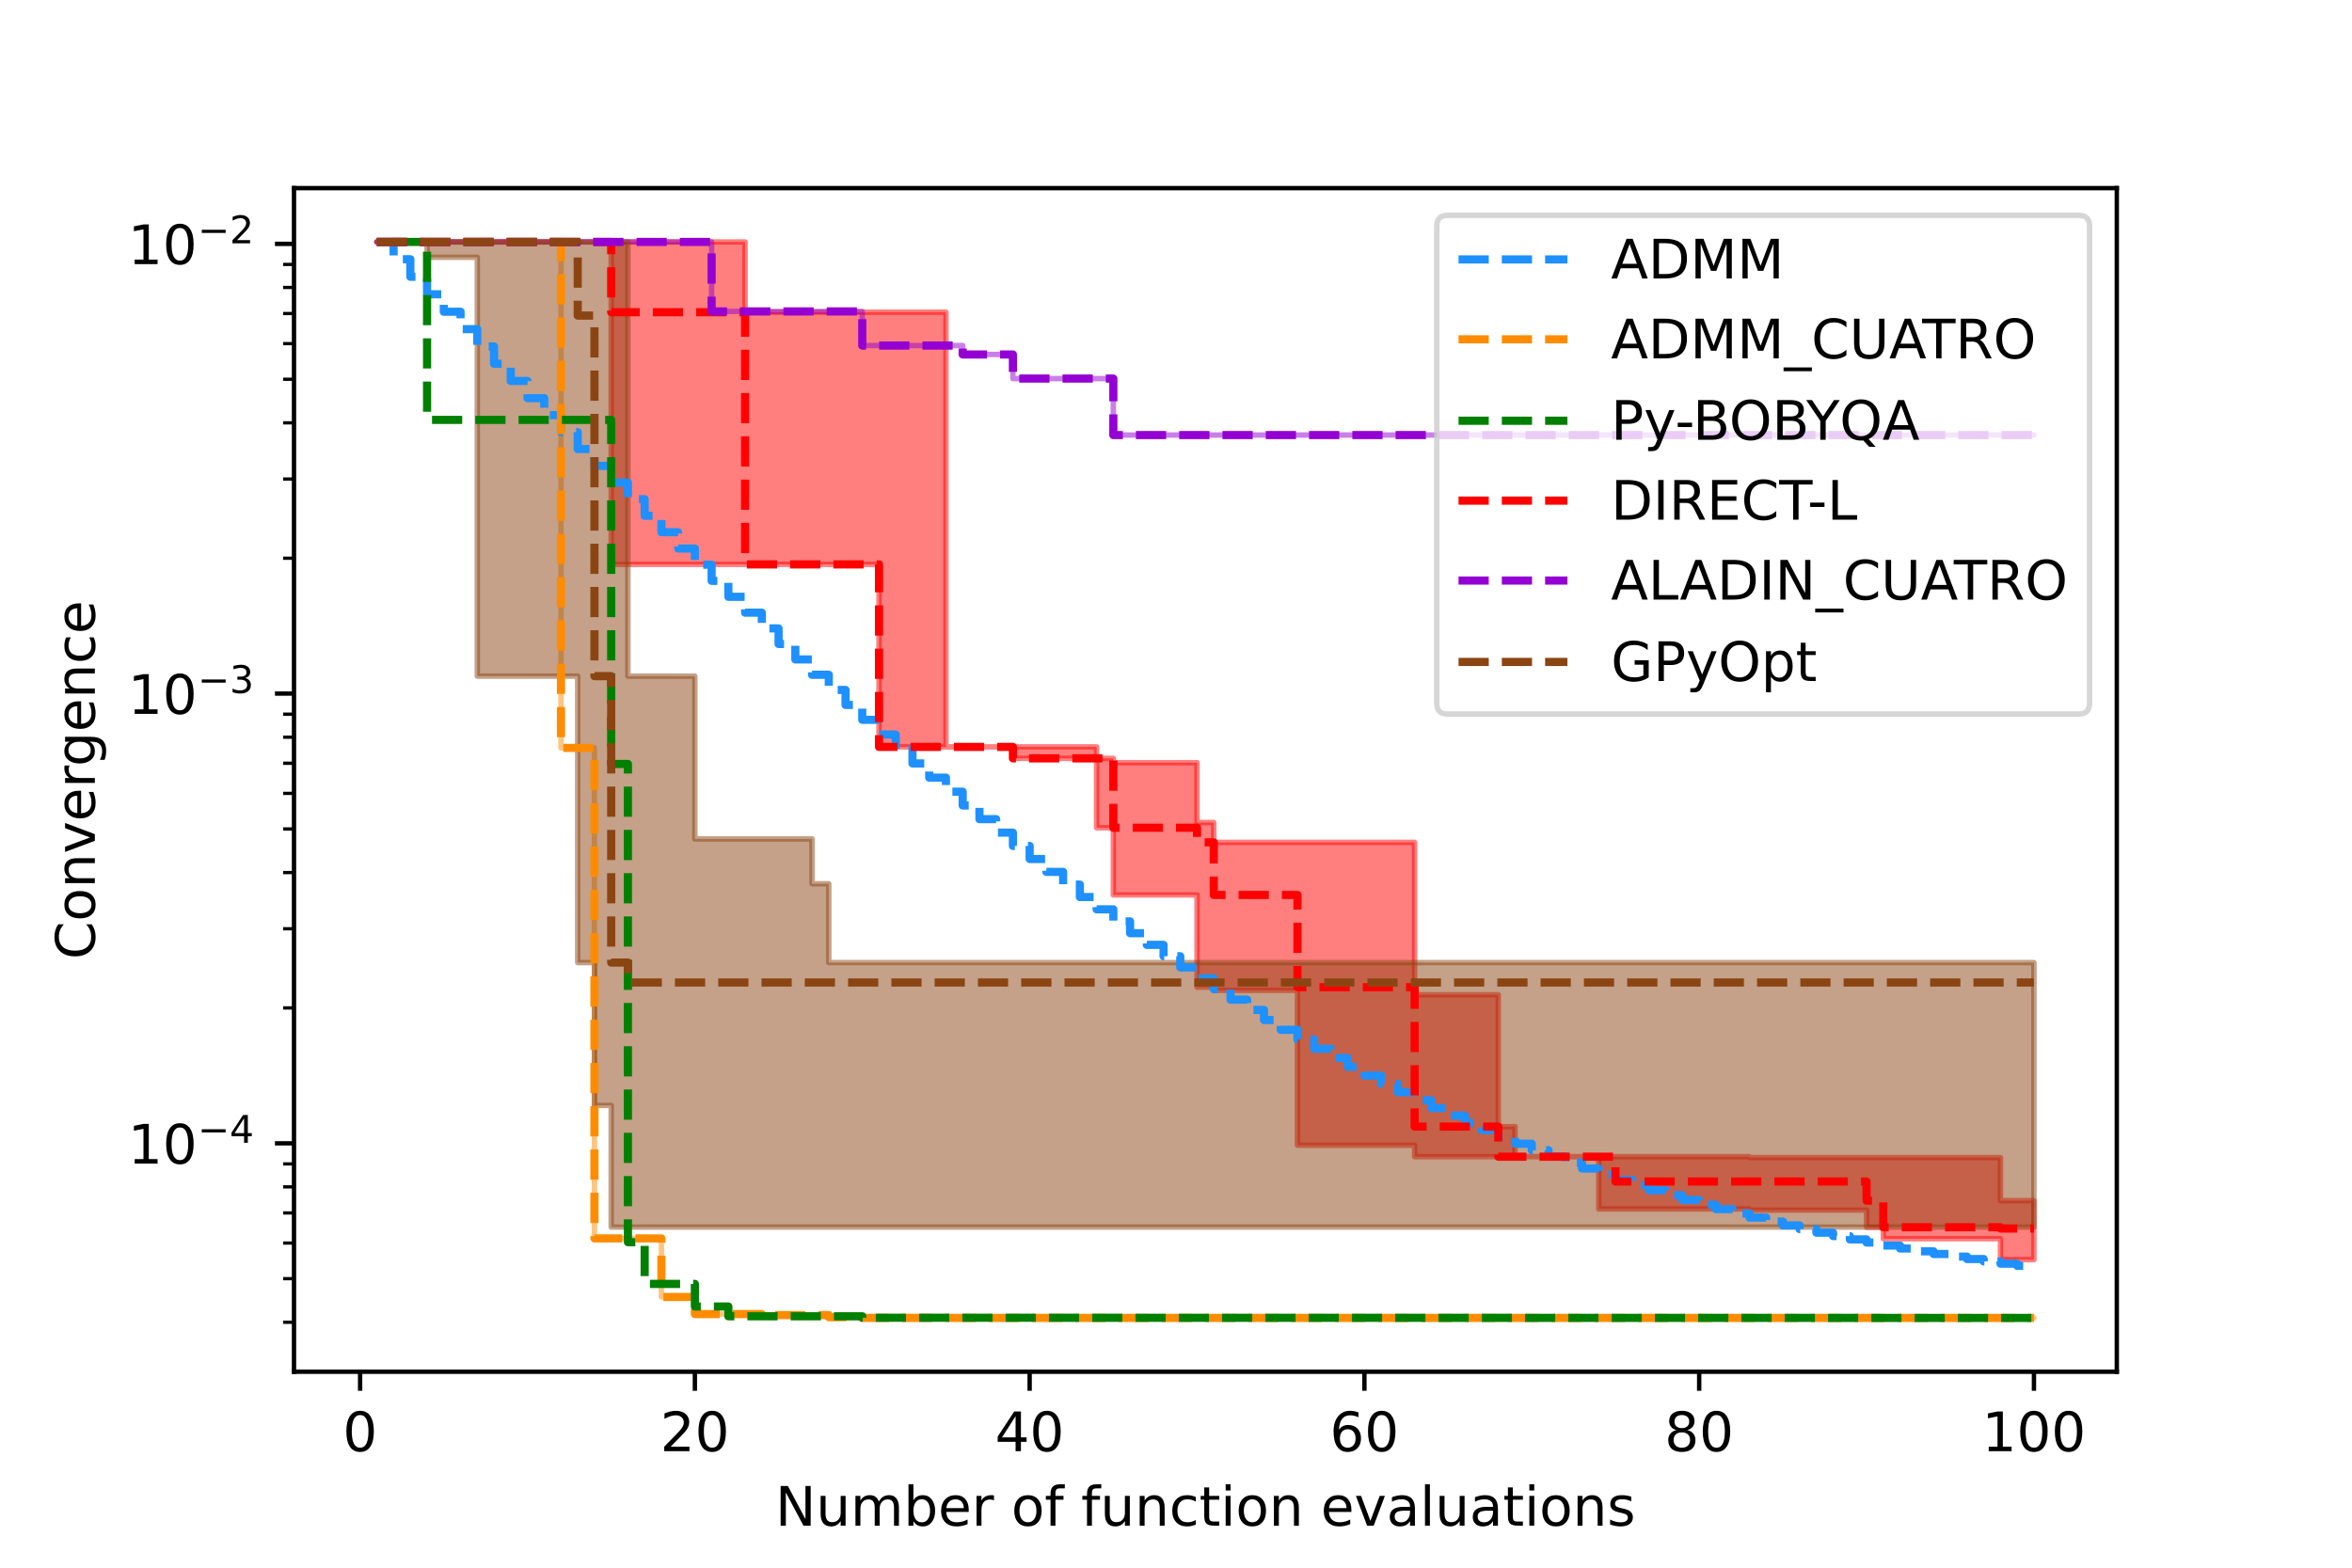 <?xml version="1.0" encoding="utf-8" standalone="no"?>
<!DOCTYPE svg PUBLIC "-//W3C//DTD SVG 1.1//EN"
  "http://www.w3.org/Graphics/SVG/1.1/DTD/svg11.dtd">
<!-- Created with matplotlib (https://matplotlib.org/) -->
<svg height="288pt" version="1.1" viewBox="0 0 432 288" width="432pt" xmlns="http://www.w3.org/2000/svg" xmlns:xlink="http://www.w3.org/1999/xlink">
 <defs>
  <style type="text/css">*{stroke-linecap:butt;stroke-linejoin:round;}</style>
 </defs>
 <g id="figure_1">
  <g id="patch_1">
   <path d="M 0 288 
L 432 288 
L 432 0 
L 0 0 
z
" style="fill:#ffffff;"/>
  </g>
  <g id="axes_1">
   <g id="patch_2">
    <path d="M 54 252 
L 388.8 252 
L 388.8 34.56 
L 54 34.56 
z
" style="fill:#ffffff;"/>
   </g>
   <g id="PolyCollection_1">
    <defs>
     <path d="M 69.218 -243.556 
L 69.218 -243.556 
L 72.293 -243.556 
L 72.293 -243.556 
L 75.367 -243.556 
L 75.367 -243.556 
L 78.441 -243.556 
L 78.441 -243.556 
L 81.516 -243.556 
L 81.516 -243.556 
L 84.59 -243.556 
L 84.59 -243.556 
L 87.664 -243.556 
L 87.664 -243.556 
L 90.739 -243.556 
L 90.739 -243.556 
L 93.813 -243.556 
L 93.813 -243.556 
L 96.888 -243.556 
L 96.888 -243.556 
L 99.962 -243.556 
L 99.962 -243.556 
L 103.036 -243.556 
L 103.036 -150.597 
L 106.111 -150.597 
L 106.111 -150.597 
L 109.185 -150.597 
L 109.185 -60.496 
L 112.26 -60.496 
L 112.26 -60.496 
L 115.334 -60.496 
L 115.334 -60.496 
L 118.408 -60.496 
L 118.408 -60.496 
L 121.483 -60.496 
L 121.483 -49.736 
L 124.557 -49.736 
L 124.557 -49.736 
L 127.631 -49.736 
L 127.631 -46.594 
L 130.706 -46.594 
L 130.706 -46.594 
L 133.78 -46.594 
L 133.78 -46.594 
L 136.855 -46.594 
L 136.855 -46.594 
L 139.929 -46.594 
L 139.929 -46.405 
L 143.003 -46.405 
L 143.003 -46.405 
L 146.078 -46.405 
L 146.078 -46.405 
L 149.152 -46.405 
L 149.152 -46.405 
L 152.226 -46.405 
L 152.226 -46.026 
L 155.301 -46.026 
L 155.301 -46.026 
L 158.375 -46.026 
L 158.375 -45.889 
L 161.45 -45.889 
L 161.45 -45.889 
L 164.524 -45.889 
L 164.524 -45.887 
L 167.598 -45.887 
L 167.598 -45.887 
L 170.673 -45.887 
L 170.673 -45.885 
L 173.747 -45.885 
L 173.747 -45.885 
L 176.821 -45.885 
L 176.821 -45.885 
L 179.896 -45.885 
L 179.896 -45.885 
L 182.97 -45.885 
L 182.97 -45.884 
L 186.045 -45.884 
L 186.045 -45.884 
L 189.119 -45.884 
L 189.119 -45.884 
L 192.193 -45.884 
L 192.193 -45.884 
L 195.268 -45.884 
L 195.268 -45.884 
L 198.342 -45.884 
L 198.342 -45.884 
L 201.417 -45.884 
L 201.417 -45.884 
L 204.491 -45.884 
L 204.491 -45.884 
L 207.565 -45.884 
L 207.565 -45.884 
L 210.64 -45.884 
L 210.64 -45.884 
L 213.714 -45.884 
L 213.714 -45.884 
L 216.788 -45.884 
L 216.788 -45.884 
L 219.863 -45.884 
L 219.863 -45.884 
L 222.937 -45.884 
L 222.937 -45.884 
L 226.012 -45.884 
L 226.012 -45.884 
L 229.086 -45.884 
L 229.086 -45.884 
L 232.16 -45.884 
L 232.16 -45.884 
L 235.235 -45.884 
L 235.235 -45.884 
L 238.309 -45.884 
L 238.309 -45.884 
L 241.383 -45.884 
L 241.383 -45.884 
L 244.458 -45.884 
L 244.458 -45.884 
L 247.532 -45.884 
L 247.532 -45.884 
L 250.607 -45.884 
L 250.607 -45.884 
L 253.681 -45.884 
L 253.681 -45.884 
L 256.755 -45.884 
L 256.755 -45.884 
L 259.83 -45.884 
L 259.83 -45.884 
L 262.904 -45.884 
L 262.904 -45.884 
L 265.979 -45.884 
L 265.979 -45.884 
L 269.053 -45.884 
L 269.053 -45.884 
L 272.127 -45.884 
L 272.127 -45.884 
L 275.202 -45.884 
L 275.202 -45.884 
L 278.276 -45.884 
L 278.276 -45.884 
L 281.35 -45.884 
L 281.35 -45.884 
L 284.425 -45.884 
L 284.425 -45.884 
L 287.499 -45.884 
L 287.499 -45.884 
L 290.574 -45.884 
L 290.574 -45.884 
L 293.648 -45.884 
L 293.648 -45.884 
L 296.722 -45.884 
L 296.722 -45.884 
L 299.797 -45.884 
L 299.797 -45.884 
L 302.871 -45.884 
L 302.871 -45.884 
L 305.945 -45.884 
L 305.945 -45.884 
L 309.02 -45.884 
L 309.02 -45.884 
L 312.094 -45.884 
L 312.094 -45.884 
L 315.169 -45.884 
L 315.169 -45.884 
L 318.243 -45.884 
L 318.243 -45.884 
L 321.317 -45.884 
L 321.317 -45.884 
L 324.392 -45.884 
L 324.392 -45.884 
L 327.466 -45.884 
L 327.466 -45.884 
L 330.54 -45.884 
L 330.54 -45.884 
L 333.615 -45.884 
L 333.615 -45.884 
L 336.689 -45.884 
L 336.689 -45.884 
L 339.764 -45.884 
L 339.764 -45.884 
L 342.838 -45.884 
L 342.838 -45.884 
L 345.912 -45.884 
L 345.912 -45.884 
L 348.987 -45.884 
L 348.987 -45.884 
L 352.061 -45.884 
L 352.061 -45.884 
L 355.136 -45.884 
L 355.136 -45.884 
L 358.21 -45.884 
L 358.21 -45.884 
L 361.284 -45.884 
L 361.284 -45.884 
L 364.359 -45.884 
L 364.359 -45.884 
L 367.433 -45.884 
L 367.433 -45.884 
L 370.507 -45.884 
L 370.507 -45.884 
L 373.582 -45.884 
L 373.582 -45.884 
L 373.582 -45.884 
L 373.582 -45.884 
L 373.582 -45.884 
L 370.507 -45.884 
L 370.507 -45.884 
L 367.433 -45.884 
L 367.433 -45.884 
L 364.359 -45.884 
L 364.359 -45.884 
L 361.284 -45.884 
L 361.284 -45.884 
L 358.21 -45.884 
L 358.21 -45.884 
L 355.136 -45.884 
L 355.136 -45.884 
L 352.061 -45.884 
L 352.061 -45.884 
L 348.987 -45.884 
L 348.987 -45.884 
L 345.912 -45.884 
L 345.912 -45.884 
L 342.838 -45.884 
L 342.838 -45.884 
L 339.764 -45.884 
L 339.764 -45.884 
L 336.689 -45.884 
L 336.689 -45.884 
L 333.615 -45.884 
L 333.615 -45.884 
L 330.54 -45.884 
L 330.54 -45.884 
L 327.466 -45.884 
L 327.466 -45.884 
L 324.392 -45.884 
L 324.392 -45.884 
L 321.317 -45.884 
L 321.317 -45.884 
L 318.243 -45.884 
L 318.243 -45.884 
L 315.169 -45.884 
L 315.169 -45.884 
L 312.094 -45.884 
L 312.094 -45.884 
L 309.02 -45.884 
L 309.02 -45.884 
L 305.945 -45.884 
L 305.945 -45.884 
L 302.871 -45.884 
L 302.871 -45.884 
L 299.797 -45.884 
L 299.797 -45.884 
L 296.722 -45.884 
L 296.722 -45.884 
L 293.648 -45.884 
L 293.648 -45.884 
L 290.574 -45.884 
L 290.574 -45.884 
L 287.499 -45.884 
L 287.499 -45.884 
L 284.425 -45.884 
L 284.425 -45.884 
L 281.35 -45.884 
L 281.35 -45.884 
L 278.276 -45.884 
L 278.276 -45.884 
L 275.202 -45.884 
L 275.202 -45.884 
L 272.127 -45.884 
L 272.127 -45.884 
L 269.053 -45.884 
L 269.053 -45.884 
L 265.979 -45.884 
L 265.979 -45.884 
L 262.904 -45.884 
L 262.904 -45.884 
L 259.83 -45.884 
L 259.83 -45.884 
L 256.755 -45.884 
L 256.755 -45.884 
L 253.681 -45.884 
L 253.681 -45.884 
L 250.607 -45.884 
L 250.607 -45.884 
L 247.532 -45.884 
L 247.532 -45.884 
L 244.458 -45.884 
L 244.458 -45.884 
L 241.383 -45.884 
L 241.383 -45.884 
L 238.309 -45.884 
L 238.309 -45.884 
L 235.235 -45.884 
L 235.235 -45.884 
L 232.16 -45.884 
L 232.16 -45.884 
L 229.086 -45.884 
L 229.086 -45.884 
L 226.012 -45.884 
L 226.012 -45.884 
L 222.937 -45.884 
L 222.937 -45.884 
L 219.863 -45.884 
L 219.863 -45.884 
L 216.788 -45.884 
L 216.788 -45.884 
L 213.714 -45.884 
L 213.714 -45.884 
L 210.64 -45.884 
L 210.64 -45.884 
L 207.565 -45.884 
L 207.565 -45.884 
L 204.491 -45.884 
L 204.491 -45.884 
L 201.417 -45.884 
L 201.417 -45.884 
L 198.342 -45.884 
L 198.342 -45.884 
L 195.268 -45.884 
L 195.268 -45.884 
L 192.193 -45.884 
L 192.193 -45.884 
L 189.119 -45.884 
L 189.119 -45.884 
L 186.045 -45.884 
L 186.045 -45.884 
L 182.97 -45.884 
L 182.97 -45.885 
L 179.896 -45.885 
L 179.896 -45.885 
L 176.821 -45.885 
L 176.821 -45.885 
L 173.747 -45.885 
L 173.747 -45.885 
L 170.673 -45.885 
L 170.673 -45.887 
L 167.598 -45.887 
L 167.598 -45.887 
L 164.524 -45.887 
L 164.524 -45.889 
L 161.45 -45.889 
L 161.45 -45.889 
L 158.375 -45.889 
L 158.375 -46.026 
L 155.301 -46.026 
L 155.301 -46.026 
L 152.226 -46.026 
L 152.226 -46.405 
L 149.152 -46.405 
L 149.152 -46.405 
L 146.078 -46.405 
L 146.078 -46.405 
L 143.003 -46.405 
L 143.003 -46.405 
L 139.929 -46.405 
L 139.929 -46.594 
L 136.855 -46.594 
L 136.855 -46.594 
L 133.78 -46.594 
L 133.78 -46.594 
L 130.706 -46.594 
L 130.706 -46.594 
L 127.631 -46.594 
L 127.631 -49.736 
L 124.557 -49.736 
L 124.557 -49.736 
L 121.483 -49.736 
L 121.483 -60.496 
L 118.408 -60.496 
L 118.408 -60.496 
L 115.334 -60.496 
L 115.334 -60.496 
L 112.26 -60.496 
L 112.26 -60.496 
L 109.185 -60.496 
L 109.185 -150.597 
L 106.111 -150.597 
L 106.111 -150.597 
L 103.036 -150.597 
L 103.036 -243.556 
L 99.962 -243.556 
L 99.962 -243.556 
L 96.888 -243.556 
L 96.888 -243.556 
L 93.813 -243.556 
L 93.813 -243.556 
L 90.739 -243.556 
L 90.739 -243.556 
L 87.664 -243.556 
L 87.664 -243.556 
L 84.59 -243.556 
L 84.59 -243.556 
L 81.516 -243.556 
L 81.516 -243.556 
L 78.441 -243.556 
L 78.441 -243.556 
L 75.367 -243.556 
L 75.367 -243.556 
L 72.293 -243.556 
L 72.293 -243.556 
L 69.218 -243.556 
z
" id="mf71446095a" style="stroke:#ff8c00;stroke-opacity:0.5;"/>
    </defs>
    <g clip-path="url(#p921e64bba9)">
     <use style="fill:#ff8c00;fill-opacity:0.5;stroke:#ff8c00;stroke-opacity:0.5;" x="0" xlink:href="#mf71446095a" y="288"/>
    </g>
   </g>
   <g id="PolyCollection_2">
    <defs>
     <path d="M 69.218 -243.556 
L 69.218 -243.556 
L 72.293 -243.556 
L 72.293 -243.556 
L 75.367 -243.556 
L 75.367 -243.556 
L 78.441 -243.556 
L 78.441 -243.556 
L 81.516 -243.556 
L 81.516 -243.556 
L 84.59 -243.556 
L 84.59 -243.556 
L 87.664 -243.556 
L 87.664 -243.556 
L 90.739 -243.556 
L 90.739 -243.556 
L 93.813 -243.556 
L 93.813 -243.556 
L 96.888 -243.556 
L 96.888 -243.556 
L 99.962 -243.556 
L 99.962 -243.556 
L 103.036 -243.556 
L 103.036 -243.556 
L 106.111 -243.556 
L 106.111 -243.556 
L 109.185 -243.556 
L 109.185 -243.556 
L 112.26 -243.556 
L 112.26 -184.314 
L 115.334 -184.314 
L 115.334 -184.314 
L 118.408 -184.314 
L 118.408 -184.314 
L 121.483 -184.314 
L 121.483 -184.314 
L 124.557 -184.314 
L 124.557 -184.314 
L 127.631 -184.314 
L 127.631 -184.314 
L 130.706 -184.314 
L 130.706 -184.314 
L 133.78 -184.314 
L 133.78 -184.314 
L 136.855 -184.314 
L 136.855 -184.314 
L 139.929 -184.314 
L 139.929 -184.314 
L 143.003 -184.314 
L 143.003 -184.314 
L 146.078 -184.314 
L 146.078 -184.314 
L 149.152 -184.314 
L 149.152 -184.314 
L 152.226 -184.314 
L 152.226 -184.314 
L 155.301 -184.314 
L 155.301 -184.314 
L 158.375 -184.314 
L 158.375 -184.314 
L 161.45 -184.314 
L 161.45 -150.788 
L 164.524 -150.788 
L 164.524 -150.788 
L 167.598 -150.788 
L 167.598 -150.788 
L 170.673 -150.788 
L 170.673 -150.788 
L 173.747 -150.788 
L 173.747 -150.788 
L 176.821 -150.788 
L 176.821 -150.788 
L 179.896 -150.788 
L 179.896 -150.788 
L 182.97 -150.788 
L 182.97 -150.788 
L 186.045 -150.788 
L 186.045 -148.683 
L 189.119 -148.683 
L 189.119 -148.683 
L 192.193 -148.683 
L 192.193 -148.683 
L 195.268 -148.683 
L 195.268 -148.683 
L 198.342 -148.683 
L 198.342 -148.683 
L 201.417 -148.683 
L 201.417 -135.934 
L 204.491 -135.934 
L 204.491 -123.587 
L 207.565 -123.587 
L 207.565 -123.587 
L 210.64 -123.587 
L 210.64 -123.587 
L 213.714 -123.587 
L 213.714 -123.587 
L 216.788 -123.587 
L 216.788 -123.587 
L 219.863 -123.587 
L 219.863 -106.641 
L 222.937 -106.641 
L 222.937 -106.065 
L 226.012 -106.065 
L 226.012 -106.065 
L 229.086 -106.065 
L 229.086 -106.065 
L 232.16 -106.065 
L 232.16 -106.065 
L 235.235 -106.065 
L 235.235 -106.065 
L 238.309 -106.065 
L 238.309 -77.604 
L 241.383 -77.604 
L 241.383 -77.604 
L 244.458 -77.604 
L 244.458 -77.604 
L 247.532 -77.604 
L 247.532 -77.604 
L 250.607 -77.604 
L 250.607 -77.604 
L 253.681 -77.604 
L 253.681 -77.604 
L 256.755 -77.604 
L 256.755 -77.604 
L 259.83 -77.604 
L 259.83 -75.504 
L 262.904 -75.504 
L 262.904 -75.504 
L 265.979 -75.504 
L 265.979 -75.504 
L 269.053 -75.504 
L 269.053 -75.504 
L 272.127 -75.504 
L 272.127 -75.504 
L 275.202 -75.504 
L 275.202 -75.504 
L 278.276 -75.504 
L 278.276 -75.504 
L 281.35 -75.504 
L 281.35 -75.504 
L 284.425 -75.504 
L 284.425 -75.504 
L 287.499 -75.504 
L 287.499 -75.504 
L 290.574 -75.504 
L 290.574 -75.504 
L 293.648 -75.504 
L 293.648 -65.898 
L 296.722 -65.898 
L 296.722 -65.898 
L 299.797 -65.898 
L 299.797 -65.898 
L 302.871 -65.898 
L 302.871 -65.898 
L 305.945 -65.898 
L 305.945 -65.898 
L 309.02 -65.898 
L 309.02 -65.898 
L 312.094 -65.898 
L 312.094 -65.898 
L 315.169 -65.898 
L 315.169 -65.898 
L 318.243 -65.898 
L 318.243 -65.898 
L 321.317 -65.898 
L 321.317 -65.696 
L 324.392 -65.696 
L 324.392 -65.696 
L 327.466 -65.696 
L 327.466 -65.696 
L 330.54 -65.696 
L 330.54 -65.696 
L 333.615 -65.696 
L 333.615 -65.696 
L 336.689 -65.696 
L 336.689 -65.696 
L 339.764 -65.696 
L 339.764 -65.696 
L 342.838 -65.696 
L 342.838 -62.54 
L 345.912 -62.54 
L 345.912 -60.433 
L 348.987 -60.433 
L 348.987 -60.433 
L 352.061 -60.433 
L 352.061 -60.433 
L 355.136 -60.433 
L 355.136 -60.433 
L 358.21 -60.433 
L 358.21 -60.433 
L 361.284 -60.433 
L 361.284 -60.433 
L 364.359 -60.433 
L 364.359 -60.433 
L 367.433 -60.433 
L 367.433 -56.589 
L 370.507 -56.589 
L 370.507 -56.589 
L 373.582 -56.589 
L 373.582 -56.589 
L 373.582 -67.429 
L 373.582 -67.429 
L 373.582 -67.429 
L 370.507 -67.429 
L 370.507 -67.429 
L 367.433 -67.429 
L 367.433 -75.332 
L 364.359 -75.332 
L 364.359 -75.332 
L 361.284 -75.332 
L 361.284 -75.332 
L 358.21 -75.332 
L 358.21 -75.332 
L 355.136 -75.332 
L 355.136 -75.332 
L 352.061 -75.332 
L 352.061 -75.332 
L 348.987 -75.332 
L 348.987 -75.332 
L 345.912 -75.332 
L 345.912 -75.332 
L 342.838 -75.332 
L 342.838 -75.332 
L 339.764 -75.332 
L 339.764 -75.332 
L 336.689 -75.332 
L 336.689 -75.332 
L 333.615 -75.332 
L 333.615 -75.332 
L 330.54 -75.332 
L 330.54 -75.332 
L 327.466 -75.332 
L 327.466 -75.332 
L 324.392 -75.332 
L 324.392 -75.332 
L 321.317 -75.332 
L 321.317 -75.504 
L 318.243 -75.504 
L 318.243 -75.504 
L 315.169 -75.504 
L 315.169 -75.504 
L 312.094 -75.504 
L 312.094 -75.504 
L 309.02 -75.504 
L 309.02 -75.504 
L 305.945 -75.504 
L 305.945 -75.504 
L 302.871 -75.504 
L 302.871 -75.504 
L 299.797 -75.504 
L 299.797 -75.504 
L 296.722 -75.504 
L 296.722 -75.504 
L 293.648 -75.504 
L 293.648 -75.504 
L 290.574 -75.504 
L 290.574 -75.504 
L 287.499 -75.504 
L 287.499 -75.504 
L 284.425 -75.504 
L 284.425 -75.504 
L 281.35 -75.504 
L 281.35 -75.504 
L 278.276 -75.504 
L 278.276 -81.028 
L 275.202 -81.028 
L 275.202 -105.251 
L 272.127 -105.251 
L 272.127 -105.251 
L 269.053 -105.251 
L 269.053 -105.251 
L 265.979 -105.251 
L 265.979 -105.251 
L 262.904 -105.251 
L 262.904 -105.251 
L 259.83 -105.251 
L 259.83 -133.249 
L 256.755 -133.249 
L 256.755 -133.249 
L 253.681 -133.249 
L 253.681 -133.249 
L 250.607 -133.249 
L 250.607 -133.249 
L 247.532 -133.249 
L 247.532 -133.249 
L 244.458 -133.249 
L 244.458 -133.249 
L 241.383 -133.249 
L 241.383 -133.249 
L 238.309 -133.249 
L 238.309 -133.249 
L 235.235 -133.249 
L 235.235 -133.249 
L 232.16 -133.249 
L 232.16 -133.249 
L 229.086 -133.249 
L 229.086 -133.249 
L 226.012 -133.249 
L 226.012 -133.249 
L 222.937 -133.249 
L 222.937 -136.897 
L 219.863 -136.897 
L 219.863 -147.892 
L 216.788 -147.892 
L 216.788 -147.892 
L 213.714 -147.892 
L 213.714 -147.892 
L 210.64 -147.892 
L 210.64 -147.892 
L 207.565 -147.892 
L 207.565 -147.892 
L 204.491 -147.892 
L 204.491 -148.683 
L 201.417 -148.683 
L 201.417 -150.788 
L 198.342 -150.788 
L 198.342 -150.788 
L 195.268 -150.788 
L 195.268 -150.788 
L 192.193 -150.788 
L 192.193 -150.788 
L 189.119 -150.788 
L 189.119 -150.788 
L 186.045 -150.788 
L 186.045 -150.788 
L 182.97 -150.788 
L 182.97 -150.788 
L 179.896 -150.788 
L 179.896 -150.788 
L 176.821 -150.788 
L 176.821 -150.788 
L 173.747 -150.788 
L 173.747 -230.643 
L 170.673 -230.643 
L 170.673 -230.643 
L 167.598 -230.643 
L 167.598 -230.643 
L 164.524 -230.643 
L 164.524 -230.643 
L 161.45 -230.643 
L 161.45 -230.643 
L 158.375 -230.643 
L 158.375 -230.643 
L 155.301 -230.643 
L 155.301 -230.643 
L 152.226 -230.643 
L 152.226 -230.643 
L 149.152 -230.643 
L 149.152 -230.643 
L 146.078 -230.643 
L 146.078 -230.643 
L 143.003 -230.643 
L 143.003 -230.643 
L 139.929 -230.643 
L 139.929 -230.643 
L 136.855 -230.643 
L 136.855 -243.556 
L 133.78 -243.556 
L 133.78 -243.556 
L 130.706 -243.556 
L 130.706 -243.556 
L 127.631 -243.556 
L 127.631 -243.556 
L 124.557 -243.556 
L 124.557 -243.556 
L 121.483 -243.556 
L 121.483 -243.556 
L 118.408 -243.556 
L 118.408 -243.556 
L 115.334 -243.556 
L 115.334 -243.556 
L 112.26 -243.556 
L 112.26 -243.556 
L 109.185 -243.556 
L 109.185 -243.556 
L 106.111 -243.556 
L 106.111 -243.556 
L 103.036 -243.556 
L 103.036 -243.556 
L 99.962 -243.556 
L 99.962 -243.556 
L 96.888 -243.556 
L 96.888 -243.556 
L 93.813 -243.556 
L 93.813 -243.556 
L 90.739 -243.556 
L 90.739 -243.556 
L 87.664 -243.556 
L 87.664 -243.556 
L 84.59 -243.556 
L 84.59 -243.556 
L 81.516 -243.556 
L 81.516 -243.556 
L 78.441 -243.556 
L 78.441 -243.556 
L 75.367 -243.556 
L 75.367 -243.556 
L 72.293 -243.556 
L 72.293 -243.556 
L 69.218 -243.556 
z
" id="m4992b05fa4" style="stroke:#ff0000;stroke-opacity:0.5;"/>
    </defs>
    <g clip-path="url(#p921e64bba9)">
     <use style="fill:#ff0000;fill-opacity:0.5;stroke:#ff0000;stroke-opacity:0.5;" x="0" xlink:href="#m4992b05fa4" y="288"/>
    </g>
   </g>
   <g id="PolyCollection_3">
    <defs>
     <path d="M 69.218 -243.556 
L 69.218 -243.556 
L 72.293 -243.556 
L 72.293 -243.556 
L 75.367 -243.556 
L 75.367 -243.556 
L 78.441 -243.556 
L 78.441 -243.556 
L 81.516 -243.556 
L 81.516 -243.556 
L 84.59 -243.556 
L 84.59 -243.556 
L 87.664 -243.556 
L 87.664 -243.556 
L 90.739 -243.556 
L 90.739 -243.556 
L 93.813 -243.556 
L 93.813 -243.556 
L 96.888 -243.556 
L 96.888 -243.556 
L 99.962 -243.556 
L 99.962 -243.556 
L 103.036 -243.556 
L 103.036 -243.556 
L 106.111 -243.556 
L 106.111 -243.556 
L 109.185 -243.556 
L 109.185 -243.556 
L 112.26 -243.556 
L 112.26 -243.556 
L 115.334 -243.556 
L 115.334 -243.556 
L 118.408 -243.556 
L 118.408 -243.556 
L 121.483 -243.556 
L 121.483 -243.556 
L 124.557 -243.556 
L 124.557 -243.556 
L 127.631 -243.556 
L 127.631 -243.556 
L 130.706 -243.556 
L 130.706 -230.785 
L 133.78 -230.785 
L 133.78 -230.785 
L 136.855 -230.785 
L 136.855 -230.785 
L 139.929 -230.785 
L 139.929 -230.785 
L 143.003 -230.785 
L 143.003 -230.785 
L 146.078 -230.785 
L 146.078 -230.785 
L 149.152 -230.785 
L 149.152 -230.785 
L 152.226 -230.785 
L 152.226 -230.785 
L 155.301 -230.785 
L 155.301 -230.785 
L 158.375 -230.785 
L 158.375 -224.519 
L 161.45 -224.519 
L 161.45 -224.519 
L 164.524 -224.519 
L 164.524 -224.519 
L 167.598 -224.519 
L 167.598 -224.519 
L 170.673 -224.519 
L 170.673 -224.519 
L 173.747 -224.519 
L 173.747 -224.519 
L 176.821 -224.519 
L 176.821 -222.88 
L 179.896 -222.88 
L 179.896 -222.88 
L 182.97 -222.88 
L 182.97 -222.88 
L 186.045 -222.88 
L 186.045 -218.45 
L 189.119 -218.45 
L 189.119 -218.45 
L 192.193 -218.45 
L 192.193 -218.45 
L 195.268 -218.45 
L 195.268 -218.45 
L 198.342 -218.45 
L 198.342 -218.45 
L 201.417 -218.45 
L 201.417 -218.45 
L 204.491 -218.45 
L 204.491 -208.077 
L 207.565 -208.077 
L 207.565 -208.077 
L 210.64 -208.077 
L 210.64 -208.077 
L 213.714 -208.077 
L 213.714 -208.077 
L 216.788 -208.077 
L 216.788 -208.077 
L 219.863 -208.077 
L 219.863 -208.077 
L 222.937 -208.077 
L 222.937 -208.077 
L 226.012 -208.077 
L 226.012 -208.077 
L 229.086 -208.077 
L 229.086 -208.077 
L 232.16 -208.077 
L 232.16 -208.077 
L 235.235 -208.077 
L 235.235 -208.077 
L 238.309 -208.077 
L 238.309 -208.077 
L 241.383 -208.077 
L 241.383 -208.077 
L 244.458 -208.077 
L 244.458 -208.077 
L 247.532 -208.077 
L 247.532 -208.077 
L 250.607 -208.077 
L 250.607 -208.077 
L 253.681 -208.077 
L 253.681 -208.077 
L 256.755 -208.077 
L 256.755 -208.077 
L 259.83 -208.077 
L 259.83 -208.077 
L 262.904 -208.077 
L 262.904 -208.077 
L 265.979 -208.077 
L 265.979 -208.077 
L 269.053 -208.077 
L 269.053 -208.077 
L 272.127 -208.077 
L 272.127 -208.077 
L 275.202 -208.077 
L 275.202 -208.077 
L 278.276 -208.077 
L 278.276 -208.077 
L 281.35 -208.077 
L 281.35 -208.077 
L 284.425 -208.077 
L 284.425 -208.077 
L 287.499 -208.077 
L 287.499 -208.077 
L 290.574 -208.077 
L 290.574 -208.077 
L 293.648 -208.077 
L 293.648 -208.077 
L 296.722 -208.077 
L 296.722 -208.077 
L 299.797 -208.077 
L 299.797 -208.077 
L 302.871 -208.077 
L 302.871 -208.077 
L 305.945 -208.077 
L 305.945 -208.077 
L 309.02 -208.077 
L 309.02 -208.077 
L 312.094 -208.077 
L 312.094 -208.077 
L 315.169 -208.077 
L 315.169 -208.077 
L 318.243 -208.077 
L 318.243 -208.077 
L 321.317 -208.077 
L 321.317 -208.077 
L 324.392 -208.077 
L 324.392 -208.077 
L 327.466 -208.077 
L 327.466 -208.077 
L 330.54 -208.077 
L 330.54 -208.077 
L 333.615 -208.077 
L 333.615 -208.077 
L 336.689 -208.077 
L 336.689 -208.077 
L 339.764 -208.077 
L 339.764 -208.077 
L 342.838 -208.077 
L 342.838 -208.077 
L 345.912 -208.077 
L 345.912 -208.077 
L 348.987 -208.077 
L 348.987 -208.077 
L 352.061 -208.077 
L 352.061 -208.077 
L 355.136 -208.077 
L 355.136 -208.077 
L 358.21 -208.077 
L 358.21 -208.077 
L 361.284 -208.077 
L 361.284 -208.077 
L 364.359 -208.077 
L 364.359 -208.077 
L 367.433 -208.077 
L 367.433 -208.077 
L 370.507 -208.077 
L 370.507 -208.077 
L 373.582 -208.077 
L 373.582 -208.077 
L 373.582 -208.077 
L 373.582 -208.077 
L 373.582 -208.077 
L 370.507 -208.077 
L 370.507 -208.077 
L 367.433 -208.077 
L 367.433 -208.077 
L 364.359 -208.077 
L 364.359 -208.077 
L 361.284 -208.077 
L 361.284 -208.077 
L 358.21 -208.077 
L 358.21 -208.077 
L 355.136 -208.077 
L 355.136 -208.077 
L 352.061 -208.077 
L 352.061 -208.077 
L 348.987 -208.077 
L 348.987 -208.077 
L 345.912 -208.077 
L 345.912 -208.077 
L 342.838 -208.077 
L 342.838 -208.077 
L 339.764 -208.077 
L 339.764 -208.077 
L 336.689 -208.077 
L 336.689 -208.077 
L 333.615 -208.077 
L 333.615 -208.077 
L 330.54 -208.077 
L 330.54 -208.077 
L 327.466 -208.077 
L 327.466 -208.077 
L 324.392 -208.077 
L 324.392 -208.077 
L 321.317 -208.077 
L 321.317 -208.077 
L 318.243 -208.077 
L 318.243 -208.077 
L 315.169 -208.077 
L 315.169 -208.077 
L 312.094 -208.077 
L 312.094 -208.077 
L 309.02 -208.077 
L 309.02 -208.077 
L 305.945 -208.077 
L 305.945 -208.077 
L 302.871 -208.077 
L 302.871 -208.077 
L 299.797 -208.077 
L 299.797 -208.077 
L 296.722 -208.077 
L 296.722 -208.077 
L 293.648 -208.077 
L 293.648 -208.077 
L 290.574 -208.077 
L 290.574 -208.077 
L 287.499 -208.077 
L 287.499 -208.077 
L 284.425 -208.077 
L 284.425 -208.077 
L 281.35 -208.077 
L 281.35 -208.077 
L 278.276 -208.077 
L 278.276 -208.077 
L 275.202 -208.077 
L 275.202 -208.077 
L 272.127 -208.077 
L 272.127 -208.077 
L 269.053 -208.077 
L 269.053 -208.077 
L 265.979 -208.077 
L 265.979 -208.077 
L 262.904 -208.077 
L 262.904 -208.077 
L 259.83 -208.077 
L 259.83 -208.077 
L 256.755 -208.077 
L 256.755 -208.077 
L 253.681 -208.077 
L 253.681 -208.077 
L 250.607 -208.077 
L 250.607 -208.077 
L 247.532 -208.077 
L 247.532 -208.077 
L 244.458 -208.077 
L 244.458 -208.077 
L 241.383 -208.077 
L 241.383 -208.077 
L 238.309 -208.077 
L 238.309 -208.077 
L 235.235 -208.077 
L 235.235 -208.077 
L 232.16 -208.077 
L 232.16 -208.077 
L 229.086 -208.077 
L 229.086 -208.077 
L 226.012 -208.077 
L 226.012 -208.077 
L 222.937 -208.077 
L 222.937 -208.077 
L 219.863 -208.077 
L 219.863 -208.077 
L 216.788 -208.077 
L 216.788 -208.077 
L 213.714 -208.077 
L 213.714 -208.077 
L 210.64 -208.077 
L 210.64 -208.077 
L 207.565 -208.077 
L 207.565 -208.077 
L 204.491 -208.077 
L 204.491 -218.45 
L 201.417 -218.45 
L 201.417 -218.45 
L 198.342 -218.45 
L 198.342 -218.45 
L 195.268 -218.45 
L 195.268 -218.45 
L 192.193 -218.45 
L 192.193 -218.45 
L 189.119 -218.45 
L 189.119 -218.45 
L 186.045 -218.45 
L 186.045 -222.88 
L 182.97 -222.88 
L 182.97 -222.88 
L 179.896 -222.88 
L 179.896 -222.88 
L 176.821 -222.88 
L 176.821 -224.519 
L 173.747 -224.519 
L 173.747 -224.519 
L 170.673 -224.519 
L 170.673 -224.519 
L 167.598 -224.519 
L 167.598 -224.519 
L 164.524 -224.519 
L 164.524 -224.519 
L 161.45 -224.519 
L 161.45 -224.519 
L 158.375 -224.519 
L 158.375 -230.785 
L 155.301 -230.785 
L 155.301 -230.785 
L 152.226 -230.785 
L 152.226 -230.785 
L 149.152 -230.785 
L 149.152 -230.785 
L 146.078 -230.785 
L 146.078 -230.785 
L 143.003 -230.785 
L 143.003 -230.785 
L 139.929 -230.785 
L 139.929 -230.785 
L 136.855 -230.785 
L 136.855 -230.785 
L 133.78 -230.785 
L 133.78 -230.785 
L 130.706 -230.785 
L 130.706 -243.556 
L 127.631 -243.556 
L 127.631 -243.556 
L 124.557 -243.556 
L 124.557 -243.556 
L 121.483 -243.556 
L 121.483 -243.556 
L 118.408 -243.556 
L 118.408 -243.556 
L 115.334 -243.556 
L 115.334 -243.556 
L 112.26 -243.556 
L 112.26 -243.556 
L 109.185 -243.556 
L 109.185 -243.556 
L 106.111 -243.556 
L 106.111 -243.556 
L 103.036 -243.556 
L 103.036 -243.556 
L 99.962 -243.556 
L 99.962 -243.556 
L 96.888 -243.556 
L 96.888 -243.556 
L 93.813 -243.556 
L 93.813 -243.556 
L 90.739 -243.556 
L 90.739 -243.556 
L 87.664 -243.556 
L 87.664 -243.556 
L 84.59 -243.556 
L 84.59 -243.556 
L 81.516 -243.556 
L 81.516 -243.556 
L 78.441 -243.556 
L 78.441 -243.556 
L 75.367 -243.556 
L 75.367 -243.556 
L 72.293 -243.556 
L 72.293 -243.556 
L 69.218 -243.556 
z
" id="mcdc079e7d4" style="stroke:#9400d3;stroke-opacity:0.5;"/>
    </defs>
    <g clip-path="url(#p921e64bba9)">
     <use style="fill:#9400d3;fill-opacity:0.5;stroke:#9400d3;stroke-opacity:0.5;" x="0" xlink:href="#mcdc079e7d4" y="288"/>
    </g>
   </g>
   <g id="PolyCollection_4">
    <defs>
     <path d="M 69.218 -243.556 
L 69.218 -243.556 
L 72.293 -243.556 
L 72.293 -243.556 
L 75.367 -243.556 
L 75.367 -243.556 
L 78.441 -243.556 
L 78.441 -240.731 
L 81.516 -240.731 
L 81.516 -240.731 
L 84.59 -240.731 
L 84.59 -240.731 
L 87.664 -240.731 
L 87.664 -163.786 
L 90.739 -163.786 
L 90.739 -163.786 
L 93.813 -163.786 
L 93.813 -163.786 
L 96.888 -163.786 
L 96.888 -163.786 
L 99.962 -163.786 
L 99.962 -163.786 
L 103.036 -163.786 
L 103.036 -163.786 
L 106.111 -163.786 
L 106.111 -111.167 
L 109.185 -111.167 
L 109.185 -84.914 
L 112.26 -84.914 
L 112.26 -62.568 
L 115.334 -62.568 
L 115.334 -62.568 
L 118.408 -62.568 
L 118.408 -62.568 
L 121.483 -62.568 
L 121.483 -62.568 
L 124.557 -62.568 
L 124.557 -62.568 
L 127.631 -62.568 
L 127.631 -62.568 
L 130.706 -62.568 
L 130.706 -62.568 
L 133.78 -62.568 
L 133.78 -62.568 
L 136.855 -62.568 
L 136.855 -62.568 
L 139.929 -62.568 
L 139.929 -62.568 
L 143.003 -62.568 
L 143.003 -62.568 
L 146.078 -62.568 
L 146.078 -62.568 
L 149.152 -62.568 
L 149.152 -62.568 
L 152.226 -62.568 
L 152.226 -62.568 
L 155.301 -62.568 
L 155.301 -62.568 
L 158.375 -62.568 
L 158.375 -62.568 
L 161.45 -62.568 
L 161.45 -62.568 
L 164.524 -62.568 
L 164.524 -62.568 
L 167.598 -62.568 
L 167.598 -62.568 
L 170.673 -62.568 
L 170.673 -62.568 
L 173.747 -62.568 
L 173.747 -62.568 
L 176.821 -62.568 
L 176.821 -62.568 
L 179.896 -62.568 
L 179.896 -62.568 
L 182.97 -62.568 
L 182.97 -62.568 
L 186.045 -62.568 
L 186.045 -62.568 
L 189.119 -62.568 
L 189.119 -62.568 
L 192.193 -62.568 
L 192.193 -62.568 
L 195.268 -62.568 
L 195.268 -62.568 
L 198.342 -62.568 
L 198.342 -62.568 
L 201.417 -62.568 
L 201.417 -62.568 
L 204.491 -62.568 
L 204.491 -62.568 
L 207.565 -62.568 
L 207.565 -62.568 
L 210.64 -62.568 
L 210.64 -62.568 
L 213.714 -62.568 
L 213.714 -62.568 
L 216.788 -62.568 
L 216.788 -62.568 
L 219.863 -62.568 
L 219.863 -62.568 
L 222.937 -62.568 
L 222.937 -62.568 
L 226.012 -62.568 
L 226.012 -62.568 
L 229.086 -62.568 
L 229.086 -62.568 
L 232.16 -62.568 
L 232.16 -62.568 
L 235.235 -62.568 
L 235.235 -62.568 
L 238.309 -62.568 
L 238.309 -62.568 
L 241.383 -62.568 
L 241.383 -62.568 
L 244.458 -62.568 
L 244.458 -62.568 
L 247.532 -62.568 
L 247.532 -62.568 
L 250.607 -62.568 
L 250.607 -62.568 
L 253.681 -62.568 
L 253.681 -62.568 
L 256.755 -62.568 
L 256.755 -62.568 
L 259.83 -62.568 
L 259.83 -62.568 
L 262.904 -62.568 
L 262.904 -62.568 
L 265.979 -62.568 
L 265.979 -62.568 
L 269.053 -62.568 
L 269.053 -62.568 
L 272.127 -62.568 
L 272.127 -62.568 
L 275.202 -62.568 
L 275.202 -62.568 
L 278.276 -62.568 
L 278.276 -62.568 
L 281.35 -62.568 
L 281.35 -62.568 
L 284.425 -62.568 
L 284.425 -62.568 
L 287.499 -62.568 
L 287.499 -62.568 
L 290.574 -62.568 
L 290.574 -62.568 
L 293.648 -62.568 
L 293.648 -62.568 
L 296.722 -62.568 
L 296.722 -62.568 
L 299.797 -62.568 
L 299.797 -62.568 
L 302.871 -62.568 
L 302.871 -62.568 
L 305.945 -62.568 
L 305.945 -62.568 
L 309.02 -62.568 
L 309.02 -62.568 
L 312.094 -62.568 
L 312.094 -62.568 
L 315.169 -62.568 
L 315.169 -62.568 
L 318.243 -62.568 
L 318.243 -62.568 
L 321.317 -62.568 
L 321.317 -62.568 
L 324.392 -62.568 
L 324.392 -62.568 
L 327.466 -62.568 
L 327.466 -62.568 
L 330.54 -62.568 
L 330.54 -62.568 
L 333.615 -62.568 
L 333.615 -62.568 
L 336.689 -62.568 
L 336.689 -62.568 
L 339.764 -62.568 
L 339.764 -62.568 
L 342.838 -62.568 
L 342.838 -62.568 
L 345.912 -62.568 
L 345.912 -62.568 
L 348.987 -62.568 
L 348.987 -62.568 
L 352.061 -62.568 
L 352.061 -62.568 
L 355.136 -62.568 
L 355.136 -62.568 
L 358.21 -62.568 
L 358.21 -62.568 
L 361.284 -62.568 
L 361.284 -62.568 
L 364.359 -62.568 
L 364.359 -62.568 
L 367.433 -62.568 
L 367.433 -62.568 
L 370.507 -62.568 
L 370.507 -62.568 
L 373.582 -62.568 
L 373.582 -62.568 
L 373.582 -111.167 
L 373.582 -111.167 
L 373.582 -111.167 
L 370.507 -111.167 
L 370.507 -111.167 
L 367.433 -111.167 
L 367.433 -111.167 
L 364.359 -111.167 
L 364.359 -111.167 
L 361.284 -111.167 
L 361.284 -111.167 
L 358.21 -111.167 
L 358.21 -111.167 
L 355.136 -111.167 
L 355.136 -111.167 
L 352.061 -111.167 
L 352.061 -111.167 
L 348.987 -111.167 
L 348.987 -111.167 
L 345.912 -111.167 
L 345.912 -111.167 
L 342.838 -111.167 
L 342.838 -111.167 
L 339.764 -111.167 
L 339.764 -111.167 
L 336.689 -111.167 
L 336.689 -111.167 
L 333.615 -111.167 
L 333.615 -111.167 
L 330.54 -111.167 
L 330.54 -111.167 
L 327.466 -111.167 
L 327.466 -111.167 
L 324.392 -111.167 
L 324.392 -111.167 
L 321.317 -111.167 
L 321.317 -111.167 
L 318.243 -111.167 
L 318.243 -111.167 
L 315.169 -111.167 
L 315.169 -111.167 
L 312.094 -111.167 
L 312.094 -111.167 
L 309.02 -111.167 
L 309.02 -111.167 
L 305.945 -111.167 
L 305.945 -111.167 
L 302.871 -111.167 
L 302.871 -111.167 
L 299.797 -111.167 
L 299.797 -111.167 
L 296.722 -111.167 
L 296.722 -111.167 
L 293.648 -111.167 
L 293.648 -111.167 
L 290.574 -111.167 
L 290.574 -111.167 
L 287.499 -111.167 
L 287.499 -111.167 
L 284.425 -111.167 
L 284.425 -111.167 
L 281.35 -111.167 
L 281.35 -111.167 
L 278.276 -111.167 
L 278.276 -111.167 
L 275.202 -111.167 
L 275.202 -111.167 
L 272.127 -111.167 
L 272.127 -111.167 
L 269.053 -111.167 
L 269.053 -111.167 
L 265.979 -111.167 
L 265.979 -111.167 
L 262.904 -111.167 
L 262.904 -111.167 
L 259.83 -111.167 
L 259.83 -111.167 
L 256.755 -111.167 
L 256.755 -111.167 
L 253.681 -111.167 
L 253.681 -111.167 
L 250.607 -111.167 
L 250.607 -111.167 
L 247.532 -111.167 
L 247.532 -111.167 
L 244.458 -111.167 
L 244.458 -111.167 
L 241.383 -111.167 
L 241.383 -111.167 
L 238.309 -111.167 
L 238.309 -111.167 
L 235.235 -111.167 
L 235.235 -111.167 
L 232.16 -111.167 
L 232.16 -111.167 
L 229.086 -111.167 
L 229.086 -111.167 
L 226.012 -111.167 
L 226.012 -111.167 
L 222.937 -111.167 
L 222.937 -111.167 
L 219.863 -111.167 
L 219.863 -111.167 
L 216.788 -111.167 
L 216.788 -111.167 
L 213.714 -111.167 
L 213.714 -111.167 
L 210.64 -111.167 
L 210.64 -111.167 
L 207.565 -111.167 
L 207.565 -111.167 
L 204.491 -111.167 
L 204.491 -111.167 
L 201.417 -111.167 
L 201.417 -111.167 
L 198.342 -111.167 
L 198.342 -111.167 
L 195.268 -111.167 
L 195.268 -111.167 
L 192.193 -111.167 
L 192.193 -111.167 
L 189.119 -111.167 
L 189.119 -111.167 
L 186.045 -111.167 
L 186.045 -111.167 
L 182.97 -111.167 
L 182.97 -111.167 
L 179.896 -111.167 
L 179.896 -111.167 
L 176.821 -111.167 
L 176.821 -111.167 
L 173.747 -111.167 
L 173.747 -111.167 
L 170.673 -111.167 
L 170.673 -111.167 
L 167.598 -111.167 
L 167.598 -111.167 
L 164.524 -111.167 
L 164.524 -111.167 
L 161.45 -111.167 
L 161.45 -111.167 
L 158.375 -111.167 
L 158.375 -111.167 
L 155.301 -111.167 
L 155.301 -111.167 
L 152.226 -111.167 
L 152.226 -125.647 
L 149.152 -125.647 
L 149.152 -133.88 
L 146.078 -133.88 
L 146.078 -133.88 
L 143.003 -133.88 
L 143.003 -133.88 
L 139.929 -133.88 
L 139.929 -133.88 
L 136.855 -133.88 
L 136.855 -133.88 
L 133.78 -133.88 
L 133.78 -133.88 
L 130.706 -133.88 
L 130.706 -133.88 
L 127.631 -133.88 
L 127.631 -163.786 
L 124.557 -163.786 
L 124.557 -163.786 
L 121.483 -163.786 
L 121.483 -163.786 
L 118.408 -163.786 
L 118.408 -163.786 
L 115.334 -163.786 
L 115.334 -243.556 
L 112.26 -243.556 
L 112.26 -243.556 
L 109.185 -243.556 
L 109.185 -243.556 
L 106.111 -243.556 
L 106.111 -243.556 
L 103.036 -243.556 
L 103.036 -243.556 
L 99.962 -243.556 
L 99.962 -243.556 
L 96.888 -243.556 
L 96.888 -243.556 
L 93.813 -243.556 
L 93.813 -243.556 
L 90.739 -243.556 
L 90.739 -243.556 
L 87.664 -243.556 
L 87.664 -243.556 
L 84.59 -243.556 
L 84.59 -243.556 
L 81.516 -243.556 
L 81.516 -243.556 
L 78.441 -243.556 
L 78.441 -243.556 
L 75.367 -243.556 
L 75.367 -243.556 
L 72.293 -243.556 
L 72.293 -243.556 
L 69.218 -243.556 
z
" id="m3fdb4dd709" style="stroke:#8b4513;stroke-opacity:0.5;"/>
    </defs>
    <g clip-path="url(#p921e64bba9)">
     <use style="fill:#8b4513;fill-opacity:0.5;stroke:#8b4513;stroke-opacity:0.5;" x="0" xlink:href="#m3fdb4dd709" y="288"/>
    </g>
   </g>
   <g id="matplotlib.axis_1">
    <g id="xtick_1">
     <g id="line2d_1">
      <defs>
       <path d="M 0 0 
L 0 3.5 
" id="me6400a3bbc" style="stroke:#000000;stroke-width:0.8;"/>
      </defs>
      <g>
       <use style="stroke:#000000;stroke-width:0.8;" x="66.144" xlink:href="#me6400a3bbc" y="252"/>
      </g>
     </g>
     <g id="text_1">
      <!-- 0 -->
      <g transform="translate(62.963 266.598)scale(0.1 -0.1)">
       <defs>
        <path d="M 31.781 66.406 
Q 24.172 66.406 20.328 58.906 
Q 16.5 51.422 16.5 36.375 
Q 16.5 21.391 20.328 13.891 
Q 24.172 6.391 31.781 6.391 
Q 39.453 6.391 43.281 13.891 
Q 47.125 21.391 47.125 36.375 
Q 47.125 51.422 43.281 58.906 
Q 39.453 66.406 31.781 66.406 
z
M 31.781 74.219 
Q 44.047 74.219 50.516 64.516 
Q 56.984 54.828 56.984 36.375 
Q 56.984 17.969 50.516 8.266 
Q 44.047 -1.422 31.781 -1.422 
Q 19.531 -1.422 13.062 8.266 
Q 6.594 17.969 6.594 36.375 
Q 6.594 54.828 13.062 64.516 
Q 19.531 74.219 31.781 74.219 
z
" id="DejaVuSans-48"/>
       </defs>
       <use xlink:href="#DejaVuSans-48"/>
      </g>
     </g>
    </g>
    <g id="xtick_2">
     <g id="line2d_2">
      <g>
       <use style="stroke:#000000;stroke-width:0.8;" x="127.631" xlink:href="#me6400a3bbc" y="252"/>
      </g>
     </g>
     <g id="text_2">
      <!-- 20 -->
      <g transform="translate(121.269 266.598)scale(0.1 -0.1)">
       <defs>
        <path d="M 19.188 8.297 
L 53.609 8.297 
L 53.609 0 
L 7.328 0 
L 7.328 8.297 
Q 12.938 14.109 22.625 23.891 
Q 32.328 33.688 34.812 36.531 
Q 39.547 41.844 41.422 45.531 
Q 43.312 49.219 43.312 52.781 
Q 43.312 58.594 39.234 62.25 
Q 35.156 65.922 28.609 65.922 
Q 23.969 65.922 18.812 64.312 
Q 13.672 62.703 7.812 59.422 
L 7.812 69.391 
Q 13.766 71.781 18.938 73 
Q 24.125 74.219 28.422 74.219 
Q 39.75 74.219 46.484 68.547 
Q 53.219 62.891 53.219 53.422 
Q 53.219 48.922 51.531 44.891 
Q 49.859 40.875 45.406 35.406 
Q 44.188 33.984 37.641 27.219 
Q 31.109 20.453 19.188 8.297 
z
" id="DejaVuSans-50"/>
       </defs>
       <use xlink:href="#DejaVuSans-50"/>
       <use x="63.623" xlink:href="#DejaVuSans-48"/>
      </g>
     </g>
    </g>
    <g id="xtick_3">
     <g id="line2d_3">
      <g>
       <use style="stroke:#000000;stroke-width:0.8;" x="189.119" xlink:href="#me6400a3bbc" y="252"/>
      </g>
     </g>
     <g id="text_3">
      <!-- 40 -->
      <g transform="translate(182.757 266.598)scale(0.1 -0.1)">
       <defs>
        <path d="M 37.797 64.312 
L 12.891 25.391 
L 37.797 25.391 
z
M 35.203 72.906 
L 47.609 72.906 
L 47.609 25.391 
L 58.016 25.391 
L 58.016 17.188 
L 47.609 17.188 
L 47.609 0 
L 37.797 0 
L 37.797 17.188 
L 4.891 17.188 
L 4.891 26.703 
z
" id="DejaVuSans-52"/>
       </defs>
       <use xlink:href="#DejaVuSans-52"/>
       <use x="63.623" xlink:href="#DejaVuSans-48"/>
      </g>
     </g>
    </g>
    <g id="xtick_4">
     <g id="line2d_4">
      <g>
       <use style="stroke:#000000;stroke-width:0.8;" x="250.607" xlink:href="#me6400a3bbc" y="252"/>
      </g>
     </g>
     <g id="text_4">
      <!-- 60 -->
      <g transform="translate(244.244 266.598)scale(0.1 -0.1)">
       <defs>
        <path d="M 33.016 40.375 
Q 26.375 40.375 22.484 35.828 
Q 18.609 31.297 18.609 23.391 
Q 18.609 15.531 22.484 10.953 
Q 26.375 6.391 33.016 6.391 
Q 39.656 6.391 43.531 10.953 
Q 47.406 15.531 47.406 23.391 
Q 47.406 31.297 43.531 35.828 
Q 39.656 40.375 33.016 40.375 
z
M 52.594 71.297 
L 52.594 62.312 
Q 48.875 64.062 45.094 64.984 
Q 41.312 65.922 37.594 65.922 
Q 27.828 65.922 22.672 59.328 
Q 17.531 52.734 16.797 39.406 
Q 19.672 43.656 24.016 45.922 
Q 28.375 48.188 33.594 48.188 
Q 44.578 48.188 50.953 41.516 
Q 57.328 34.859 57.328 23.391 
Q 57.328 12.156 50.688 5.359 
Q 44.047 -1.422 33.016 -1.422 
Q 20.359 -1.422 13.672 8.266 
Q 6.984 17.969 6.984 36.375 
Q 6.984 53.656 15.188 63.938 
Q 23.391 74.219 37.203 74.219 
Q 40.922 74.219 44.703 73.484 
Q 48.484 72.75 52.594 71.297 
z
" id="DejaVuSans-54"/>
       </defs>
       <use xlink:href="#DejaVuSans-54"/>
       <use x="63.623" xlink:href="#DejaVuSans-48"/>
      </g>
     </g>
    </g>
    <g id="xtick_5">
     <g id="line2d_5">
      <g>
       <use style="stroke:#000000;stroke-width:0.8;" x="312.094" xlink:href="#me6400a3bbc" y="252"/>
      </g>
     </g>
     <g id="text_5">
      <!-- 80 -->
      <g transform="translate(305.732 266.598)scale(0.1 -0.1)">
       <defs>
        <path d="M 31.781 34.625 
Q 24.75 34.625 20.719 30.859 
Q 16.703 27.094 16.703 20.516 
Q 16.703 13.922 20.719 10.156 
Q 24.75 6.391 31.781 6.391 
Q 38.812 6.391 42.859 10.172 
Q 46.922 13.969 46.922 20.516 
Q 46.922 27.094 42.891 30.859 
Q 38.875 34.625 31.781 34.625 
z
M 21.922 38.812 
Q 15.578 40.375 12.031 44.719 
Q 8.5 49.078 8.5 55.328 
Q 8.5 64.062 14.719 69.141 
Q 20.953 74.219 31.781 74.219 
Q 42.672 74.219 48.875 69.141 
Q 55.078 64.062 55.078 55.328 
Q 55.078 49.078 51.531 44.719 
Q 48 40.375 41.703 38.812 
Q 48.828 37.156 52.797 32.312 
Q 56.781 27.484 56.781 20.516 
Q 56.781 9.906 50.312 4.234 
Q 43.844 -1.422 31.781 -1.422 
Q 19.734 -1.422 13.25 4.234 
Q 6.781 9.906 6.781 20.516 
Q 6.781 27.484 10.781 32.312 
Q 14.797 37.156 21.922 38.812 
z
M 18.312 54.391 
Q 18.312 48.734 21.844 45.562 
Q 25.391 42.391 31.781 42.391 
Q 38.141 42.391 41.719 45.562 
Q 45.312 48.734 45.312 54.391 
Q 45.312 60.062 41.719 63.234 
Q 38.141 66.406 31.781 66.406 
Q 25.391 66.406 21.844 63.234 
Q 18.312 60.062 18.312 54.391 
z
" id="DejaVuSans-56"/>
       </defs>
       <use xlink:href="#DejaVuSans-56"/>
       <use x="63.623" xlink:href="#DejaVuSans-48"/>
      </g>
     </g>
    </g>
    <g id="xtick_6">
     <g id="line2d_6">
      <g>
       <use style="stroke:#000000;stroke-width:0.8;" x="373.582" xlink:href="#me6400a3bbc" y="252"/>
      </g>
     </g>
     <g id="text_6">
      <!-- 100 -->
      <g transform="translate(364.038 266.598)scale(0.1 -0.1)">
       <defs>
        <path d="M 12.406 8.297 
L 28.516 8.297 
L 28.516 63.922 
L 10.984 60.406 
L 10.984 69.391 
L 28.422 72.906 
L 38.281 72.906 
L 38.281 8.297 
L 54.391 8.297 
L 54.391 0 
L 12.406 0 
z
" id="DejaVuSans-49"/>
       </defs>
       <use xlink:href="#DejaVuSans-49"/>
       <use x="63.623" xlink:href="#DejaVuSans-48"/>
       <use x="127.246" xlink:href="#DejaVuSans-48"/>
      </g>
     </g>
    </g>
    <g id="text_7">
     <!-- Number of function evaluations -->
     <g transform="translate(142.399 280.277)scale(0.1 -0.1)">
      <defs>
       <path d="M 9.812 72.906 
L 23.094 72.906 
L 55.422 11.922 
L 55.422 72.906 
L 64.984 72.906 
L 64.984 0 
L 51.703 0 
L 19.391 60.984 
L 19.391 0 
L 9.812 0 
z
" id="DejaVuSans-78"/>
       <path d="M 8.5 21.578 
L 8.5 54.688 
L 17.484 54.688 
L 17.484 21.922 
Q 17.484 14.156 20.5 10.266 
Q 23.531 6.391 29.594 6.391 
Q 36.859 6.391 41.078 11.031 
Q 45.312 15.672 45.312 23.688 
L 45.312 54.688 
L 54.297 54.688 
L 54.297 0 
L 45.312 0 
L 45.312 8.406 
Q 42.047 3.422 37.719 1 
Q 33.406 -1.422 27.688 -1.422 
Q 18.266 -1.422 13.375 4.438 
Q 8.5 10.297 8.5 21.578 
z
M 31.109 56 
z
" id="DejaVuSans-117"/>
       <path d="M 52 44.188 
Q 55.375 50.25 60.062 53.125 
Q 64.75 56 71.094 56 
Q 79.641 56 84.281 50.016 
Q 88.922 44.047 88.922 33.016 
L 88.922 0 
L 79.891 0 
L 79.891 32.719 
Q 79.891 40.578 77.094 44.375 
Q 74.312 48.188 68.609 48.188 
Q 61.625 48.188 57.562 43.547 
Q 53.516 38.922 53.516 30.906 
L 53.516 0 
L 44.484 0 
L 44.484 32.719 
Q 44.484 40.625 41.703 44.406 
Q 38.922 48.188 33.109 48.188 
Q 26.219 48.188 22.156 43.531 
Q 18.109 38.875 18.109 30.906 
L 18.109 0 
L 9.078 0 
L 9.078 54.688 
L 18.109 54.688 
L 18.109 46.188 
Q 21.188 51.219 25.484 53.609 
Q 29.781 56 35.688 56 
Q 41.656 56 45.828 52.969 
Q 50 49.953 52 44.188 
z
" id="DejaVuSans-109"/>
       <path d="M 48.688 27.297 
Q 48.688 37.203 44.609 42.844 
Q 40.531 48.484 33.406 48.484 
Q 26.266 48.484 22.188 42.844 
Q 18.109 37.203 18.109 27.297 
Q 18.109 17.391 22.188 11.75 
Q 26.266 6.109 33.406 6.109 
Q 40.531 6.109 44.609 11.75 
Q 48.688 17.391 48.688 27.297 
z
M 18.109 46.391 
Q 20.953 51.266 25.266 53.625 
Q 29.594 56 35.594 56 
Q 45.562 56 51.781 48.094 
Q 58.016 40.188 58.016 27.297 
Q 58.016 14.406 51.781 6.484 
Q 45.562 -1.422 35.594 -1.422 
Q 29.594 -1.422 25.266 0.953 
Q 20.953 3.328 18.109 8.203 
L 18.109 0 
L 9.078 0 
L 9.078 75.984 
L 18.109 75.984 
z
" id="DejaVuSans-98"/>
       <path d="M 56.203 29.594 
L 56.203 25.203 
L 14.891 25.203 
Q 15.484 15.922 20.484 11.062 
Q 25.484 6.203 34.422 6.203 
Q 39.594 6.203 44.453 7.469 
Q 49.312 8.734 54.109 11.281 
L 54.109 2.781 
Q 49.266 0.734 44.188 -0.344 
Q 39.109 -1.422 33.891 -1.422 
Q 20.797 -1.422 13.156 6.188 
Q 5.516 13.812 5.516 26.812 
Q 5.516 40.234 12.766 48.109 
Q 20.016 56 32.328 56 
Q 43.359 56 49.781 48.891 
Q 56.203 41.797 56.203 29.594 
z
M 47.219 32.234 
Q 47.125 39.594 43.094 43.984 
Q 39.062 48.391 32.422 48.391 
Q 24.906 48.391 20.391 44.141 
Q 15.875 39.891 15.188 32.172 
z
" id="DejaVuSans-101"/>
       <path d="M 41.109 46.297 
Q 39.594 47.172 37.812 47.578 
Q 36.031 48 33.891 48 
Q 26.266 48 22.188 43.047 
Q 18.109 38.094 18.109 28.812 
L 18.109 0 
L 9.078 0 
L 9.078 54.688 
L 18.109 54.688 
L 18.109 46.188 
Q 20.953 51.172 25.484 53.578 
Q 30.031 56 36.531 56 
Q 37.453 56 38.578 55.875 
Q 39.703 55.766 41.062 55.516 
z
" id="DejaVuSans-114"/>
       <path id="DejaVuSans-32"/>
       <path d="M 30.609 48.391 
Q 23.391 48.391 19.188 42.75 
Q 14.984 37.109 14.984 27.297 
Q 14.984 17.484 19.156 11.844 
Q 23.344 6.203 30.609 6.203 
Q 37.797 6.203 41.984 11.859 
Q 46.188 17.531 46.188 27.297 
Q 46.188 37.016 41.984 42.703 
Q 37.797 48.391 30.609 48.391 
z
M 30.609 56 
Q 42.328 56 49.016 48.375 
Q 55.719 40.766 55.719 27.297 
Q 55.719 13.875 49.016 6.219 
Q 42.328 -1.422 30.609 -1.422 
Q 18.844 -1.422 12.172 6.219 
Q 5.516 13.875 5.516 27.297 
Q 5.516 40.766 12.172 48.375 
Q 18.844 56 30.609 56 
z
" id="DejaVuSans-111"/>
       <path d="M 37.109 75.984 
L 37.109 68.5 
L 28.516 68.5 
Q 23.688 68.5 21.797 66.547 
Q 19.922 64.594 19.922 59.516 
L 19.922 54.688 
L 34.719 54.688 
L 34.719 47.703 
L 19.922 47.703 
L 19.922 0 
L 10.891 0 
L 10.891 47.703 
L 2.297 47.703 
L 2.297 54.688 
L 10.891 54.688 
L 10.891 58.5 
Q 10.891 67.625 15.141 71.797 
Q 19.391 75.984 28.609 75.984 
z
" id="DejaVuSans-102"/>
       <path d="M 54.891 33.016 
L 54.891 0 
L 45.906 0 
L 45.906 32.719 
Q 45.906 40.484 42.875 44.328 
Q 39.844 48.188 33.797 48.188 
Q 26.516 48.188 22.312 43.547 
Q 18.109 38.922 18.109 30.906 
L 18.109 0 
L 9.078 0 
L 9.078 54.688 
L 18.109 54.688 
L 18.109 46.188 
Q 21.344 51.125 25.703 53.562 
Q 30.078 56 35.797 56 
Q 45.219 56 50.047 50.172 
Q 54.891 44.344 54.891 33.016 
z
" id="DejaVuSans-110"/>
       <path d="M 48.781 52.594 
L 48.781 44.188 
Q 44.969 46.297 41.141 47.344 
Q 37.312 48.391 33.406 48.391 
Q 24.656 48.391 19.812 42.844 
Q 14.984 37.312 14.984 27.297 
Q 14.984 17.281 19.812 11.734 
Q 24.656 6.203 33.406 6.203 
Q 37.312 6.203 41.141 7.25 
Q 44.969 8.297 48.781 10.406 
L 48.781 2.094 
Q 45.016 0.344 40.984 -0.531 
Q 36.969 -1.422 32.422 -1.422 
Q 20.062 -1.422 12.781 6.344 
Q 5.516 14.109 5.516 27.297 
Q 5.516 40.672 12.859 48.328 
Q 20.219 56 33.016 56 
Q 37.156 56 41.109 55.141 
Q 45.062 54.297 48.781 52.594 
z
" id="DejaVuSans-99"/>
       <path d="M 18.312 70.219 
L 18.312 54.688 
L 36.812 54.688 
L 36.812 47.703 
L 18.312 47.703 
L 18.312 18.016 
Q 18.312 11.328 20.141 9.422 
Q 21.969 7.516 27.594 7.516 
L 36.812 7.516 
L 36.812 0 
L 27.594 0 
Q 17.188 0 13.234 3.875 
Q 9.281 7.766 9.281 18.016 
L 9.281 47.703 
L 2.688 47.703 
L 2.688 54.688 
L 9.281 54.688 
L 9.281 70.219 
z
" id="DejaVuSans-116"/>
       <path d="M 9.422 54.688 
L 18.406 54.688 
L 18.406 0 
L 9.422 0 
z
M 9.422 75.984 
L 18.406 75.984 
L 18.406 64.594 
L 9.422 64.594 
z
" id="DejaVuSans-105"/>
       <path d="M 2.984 54.688 
L 12.5 54.688 
L 29.594 8.797 
L 46.688 54.688 
L 56.203 54.688 
L 35.688 0 
L 23.484 0 
z
" id="DejaVuSans-118"/>
       <path d="M 34.281 27.484 
Q 23.391 27.484 19.188 25 
Q 14.984 22.516 14.984 16.5 
Q 14.984 11.719 18.141 8.906 
Q 21.297 6.109 26.703 6.109 
Q 34.188 6.109 38.703 11.406 
Q 43.219 16.703 43.219 25.484 
L 43.219 27.484 
z
M 52.203 31.203 
L 52.203 0 
L 43.219 0 
L 43.219 8.297 
Q 40.141 3.328 35.547 0.953 
Q 30.953 -1.422 24.312 -1.422 
Q 15.922 -1.422 10.953 3.297 
Q 6 8.016 6 15.922 
Q 6 25.141 12.172 29.828 
Q 18.359 34.516 30.609 34.516 
L 43.219 34.516 
L 43.219 35.406 
Q 43.219 41.609 39.141 45 
Q 35.062 48.391 27.688 48.391 
Q 23 48.391 18.547 47.266 
Q 14.109 46.141 10.016 43.891 
L 10.016 52.203 
Q 14.938 54.109 19.578 55.047 
Q 24.219 56 28.609 56 
Q 40.484 56 46.344 49.844 
Q 52.203 43.703 52.203 31.203 
z
" id="DejaVuSans-97"/>
       <path d="M 9.422 75.984 
L 18.406 75.984 
L 18.406 0 
L 9.422 0 
z
" id="DejaVuSans-108"/>
       <path d="M 44.281 53.078 
L 44.281 44.578 
Q 40.484 46.531 36.375 47.5 
Q 32.281 48.484 27.875 48.484 
Q 21.188 48.484 17.844 46.438 
Q 14.5 44.391 14.5 40.281 
Q 14.5 37.156 16.891 35.375 
Q 19.281 33.594 26.516 31.984 
L 29.594 31.297 
Q 39.156 29.25 43.188 25.516 
Q 47.219 21.781 47.219 15.094 
Q 47.219 7.469 41.188 3.016 
Q 35.156 -1.422 24.609 -1.422 
Q 20.219 -1.422 15.453 -0.562 
Q 10.688 0.297 5.422 2 
L 5.422 11.281 
Q 10.406 8.688 15.234 7.391 
Q 20.062 6.109 24.812 6.109 
Q 31.156 6.109 34.562 8.281 
Q 37.984 10.453 37.984 14.406 
Q 37.984 18.062 35.516 20.016 
Q 33.062 21.969 24.703 23.781 
L 21.578 24.516 
Q 13.234 26.266 9.516 29.906 
Q 5.812 33.547 5.812 39.891 
Q 5.812 47.609 11.281 51.797 
Q 16.75 56 26.812 56 
Q 31.781 56 36.172 55.266 
Q 40.578 54.547 44.281 53.078 
z
" id="DejaVuSans-115"/>
      </defs>
      <use xlink:href="#DejaVuSans-78"/>
      <use x="74.805" xlink:href="#DejaVuSans-117"/>
      <use x="138.184" xlink:href="#DejaVuSans-109"/>
      <use x="235.596" xlink:href="#DejaVuSans-98"/>
      <use x="299.072" xlink:href="#DejaVuSans-101"/>
      <use x="360.596" xlink:href="#DejaVuSans-114"/>
      <use x="401.709" xlink:href="#DejaVuSans-32"/>
      <use x="433.496" xlink:href="#DejaVuSans-111"/>
      <use x="494.678" xlink:href="#DejaVuSans-102"/>
      <use x="529.883" xlink:href="#DejaVuSans-32"/>
      <use x="561.67" xlink:href="#DejaVuSans-102"/>
      <use x="596.875" xlink:href="#DejaVuSans-117"/>
      <use x="660.254" xlink:href="#DejaVuSans-110"/>
      <use x="723.633" xlink:href="#DejaVuSans-99"/>
      <use x="778.613" xlink:href="#DejaVuSans-116"/>
      <use x="817.822" xlink:href="#DejaVuSans-105"/>
      <use x="845.605" xlink:href="#DejaVuSans-111"/>
      <use x="906.787" xlink:href="#DejaVuSans-110"/>
      <use x="970.166" xlink:href="#DejaVuSans-32"/>
      <use x="1001.953" xlink:href="#DejaVuSans-101"/>
      <use x="1063.477" xlink:href="#DejaVuSans-118"/>
      <use x="1122.656" xlink:href="#DejaVuSans-97"/>
      <use x="1183.936" xlink:href="#DejaVuSans-108"/>
      <use x="1211.719" xlink:href="#DejaVuSans-117"/>
      <use x="1275.098" xlink:href="#DejaVuSans-97"/>
      <use x="1336.377" xlink:href="#DejaVuSans-116"/>
      <use x="1375.586" xlink:href="#DejaVuSans-105"/>
      <use x="1403.369" xlink:href="#DejaVuSans-111"/>
      <use x="1464.551" xlink:href="#DejaVuSans-110"/>
      <use x="1527.93" xlink:href="#DejaVuSans-115"/>
     </g>
    </g>
   </g>
   <g id="matplotlib.axis_2">
    <g id="ytick_1">
     <g id="line2d_7">
      <defs>
       <path d="M 0 0 
L -3.5 0 
" id="m8fadf89e30" style="stroke:#000000;stroke-width:0.8;"/>
      </defs>
      <g>
       <use style="stroke:#000000;stroke-width:0.8;" x="54" xlink:href="#m8fadf89e30" y="210.037"/>
      </g>
     </g>
     <g id="text_8">
      <!-- $\mathdefault{10^{-4}}$ -->
      <g transform="translate(23.5 213.837)scale(0.1 -0.1)">
       <defs>
        <path d="M 10.594 35.5 
L 73.188 35.5 
L 73.188 27.203 
L 10.594 27.203 
z
" id="DejaVuSans-8722"/>
       </defs>
       <use transform="translate(0 0.684)" xlink:href="#DejaVuSans-49"/>
       <use transform="translate(63.623 0.684)" xlink:href="#DejaVuSans-48"/>
       <use transform="translate(128.203 38.966)scale(0.7)" xlink:href="#DejaVuSans-8722"/>
       <use transform="translate(186.855 38.966)scale(0.7)" xlink:href="#DejaVuSans-52"/>
      </g>
     </g>
    </g>
    <g id="ytick_2">
     <g id="line2d_8">
      <g>
       <use style="stroke:#000000;stroke-width:0.8;" x="54" xlink:href="#m8fadf89e30" y="127.418"/>
      </g>
     </g>
     <g id="text_9">
      <!-- $\mathdefault{10^{-3}}$ -->
      <g transform="translate(23.5 131.218)scale(0.1 -0.1)">
       <defs>
        <path d="M 40.578 39.312 
Q 47.656 37.797 51.625 33 
Q 55.609 28.219 55.609 21.188 
Q 55.609 10.406 48.188 4.484 
Q 40.766 -1.422 27.094 -1.422 
Q 22.516 -1.422 17.656 -0.516 
Q 12.797 0.391 7.625 2.203 
L 7.625 11.719 
Q 11.719 9.328 16.594 8.109 
Q 21.484 6.891 26.812 6.891 
Q 36.078 6.891 40.938 10.547 
Q 45.797 14.203 45.797 21.188 
Q 45.797 27.641 41.281 31.266 
Q 36.766 34.906 28.719 34.906 
L 20.219 34.906 
L 20.219 43.016 
L 29.109 43.016 
Q 36.375 43.016 40.234 45.922 
Q 44.094 48.828 44.094 54.297 
Q 44.094 59.906 40.109 62.906 
Q 36.141 65.922 28.719 65.922 
Q 24.656 65.922 20.016 65.031 
Q 15.375 64.156 9.812 62.312 
L 9.812 71.094 
Q 15.438 72.656 20.344 73.438 
Q 25.25 74.219 29.594 74.219 
Q 40.828 74.219 47.359 69.109 
Q 53.906 64.016 53.906 55.328 
Q 53.906 49.266 50.438 45.094 
Q 46.969 40.922 40.578 39.312 
z
" id="DejaVuSans-51"/>
       </defs>
       <use transform="translate(0 0.766)" xlink:href="#DejaVuSans-49"/>
       <use transform="translate(63.623 0.766)" xlink:href="#DejaVuSans-48"/>
       <use transform="translate(128.203 39.047)scale(0.7)" xlink:href="#DejaVuSans-8722"/>
       <use transform="translate(186.855 39.047)scale(0.7)" xlink:href="#DejaVuSans-51"/>
      </g>
     </g>
    </g>
    <g id="ytick_3">
     <g id="line2d_9">
      <g>
       <use style="stroke:#000000;stroke-width:0.8;" x="54" xlink:href="#m8fadf89e30" y="44.799"/>
      </g>
     </g>
     <g id="text_10">
      <!-- $\mathdefault{10^{-2}}$ -->
      <g transform="translate(23.5 48.599)scale(0.1 -0.1)">
       <use transform="translate(0 0.766)" xlink:href="#DejaVuSans-49"/>
       <use transform="translate(63.623 0.766)" xlink:href="#DejaVuSans-48"/>
       <use transform="translate(128.203 39.047)scale(0.7)" xlink:href="#DejaVuSans-8722"/>
       <use transform="translate(186.855 39.047)scale(0.7)" xlink:href="#DejaVuSans-50"/>
      </g>
     </g>
    </g>
    <g id="ytick_4">
     <g id="line2d_10">
      <defs>
       <path d="M 0 0 
L -2 0 
" id="mf2e2db224c" style="stroke:#000000;stroke-width:0.6;"/>
      </defs>
      <g>
       <use style="stroke:#000000;stroke-width:0.6;" x="54" xlink:href="#mf2e2db224c" y="242.915"/>
      </g>
     </g>
    </g>
    <g id="ytick_5">
     <g id="line2d_11">
      <g>
       <use style="stroke:#000000;stroke-width:0.6;" x="54" xlink:href="#mf2e2db224c" y="234.908"/>
      </g>
     </g>
    </g>
    <g id="ytick_6">
     <g id="line2d_12">
      <g>
       <use style="stroke:#000000;stroke-width:0.6;" x="54" xlink:href="#mf2e2db224c" y="228.366"/>
      </g>
     </g>
    </g>
    <g id="ytick_7">
     <g id="line2d_13">
      <g>
       <use style="stroke:#000000;stroke-width:0.6;" x="54" xlink:href="#mf2e2db224c" y="222.835"/>
      </g>
     </g>
    </g>
    <g id="ytick_8">
     <g id="line2d_14">
      <g>
       <use style="stroke:#000000;stroke-width:0.6;" x="54" xlink:href="#mf2e2db224c" y="218.044"/>
      </g>
     </g>
    </g>
    <g id="ytick_9">
     <g id="line2d_15">
      <g>
       <use style="stroke:#000000;stroke-width:0.6;" x="54" xlink:href="#mf2e2db224c" y="213.818"/>
      </g>
     </g>
    </g>
    <g id="ytick_10">
     <g id="line2d_16">
      <g>
       <use style="stroke:#000000;stroke-width:0.6;" x="54" xlink:href="#mf2e2db224c" y="185.167"/>
      </g>
     </g>
    </g>
    <g id="ytick_11">
     <g id="line2d_17">
      <g>
       <use style="stroke:#000000;stroke-width:0.6;" x="54" xlink:href="#mf2e2db224c" y="170.618"/>
      </g>
     </g>
    </g>
    <g id="ytick_12">
     <g id="line2d_18">
      <g>
       <use style="stroke:#000000;stroke-width:0.6;" x="54" xlink:href="#mf2e2db224c" y="160.296"/>
      </g>
     </g>
    </g>
    <g id="ytick_13">
     <g id="line2d_19">
      <g>
       <use style="stroke:#000000;stroke-width:0.6;" x="54" xlink:href="#mf2e2db224c" y="152.289"/>
      </g>
     </g>
    </g>
    <g id="ytick_14">
     <g id="line2d_20">
      <g>
       <use style="stroke:#000000;stroke-width:0.6;" x="54" xlink:href="#mf2e2db224c" y="145.747"/>
      </g>
     </g>
    </g>
    <g id="ytick_15">
     <g id="line2d_21">
      <g>
       <use style="stroke:#000000;stroke-width:0.6;" x="54" xlink:href="#mf2e2db224c" y="140.216"/>
      </g>
     </g>
    </g>
    <g id="ytick_16">
     <g id="line2d_22">
      <g>
       <use style="stroke:#000000;stroke-width:0.6;" x="54" xlink:href="#mf2e2db224c" y="135.425"/>
      </g>
     </g>
    </g>
    <g id="ytick_17">
     <g id="line2d_23">
      <g>
       <use style="stroke:#000000;stroke-width:0.6;" x="54" xlink:href="#mf2e2db224c" y="131.199"/>
      </g>
     </g>
    </g>
    <g id="ytick_18">
     <g id="line2d_24">
      <g>
       <use style="stroke:#000000;stroke-width:0.6;" x="54" xlink:href="#mf2e2db224c" y="102.548"/>
      </g>
     </g>
    </g>
    <g id="ytick_19">
     <g id="line2d_25">
      <g>
       <use style="stroke:#000000;stroke-width:0.6;" x="54" xlink:href="#mf2e2db224c" y="87.999"/>
      </g>
     </g>
    </g>
    <g id="ytick_20">
     <g id="line2d_26">
      <g>
       <use style="stroke:#000000;stroke-width:0.6;" x="54" xlink:href="#mf2e2db224c" y="77.677"/>
      </g>
     </g>
    </g>
    <g id="ytick_21">
     <g id="line2d_27">
      <g>
       <use style="stroke:#000000;stroke-width:0.6;" x="54" xlink:href="#mf2e2db224c" y="69.67"/>
      </g>
     </g>
    </g>
    <g id="ytick_22">
     <g id="line2d_28">
      <g>
       <use style="stroke:#000000;stroke-width:0.6;" x="54" xlink:href="#mf2e2db224c" y="63.128"/>
      </g>
     </g>
    </g>
    <g id="ytick_23">
     <g id="line2d_29">
      <g>
       <use style="stroke:#000000;stroke-width:0.6;" x="54" xlink:href="#mf2e2db224c" y="57.597"/>
      </g>
     </g>
    </g>
    <g id="ytick_24">
     <g id="line2d_30">
      <g>
       <use style="stroke:#000000;stroke-width:0.6;" x="54" xlink:href="#mf2e2db224c" y="52.806"/>
      </g>
     </g>
    </g>
    <g id="ytick_25">
     <g id="line2d_31">
      <g>
       <use style="stroke:#000000;stroke-width:0.6;" x="54" xlink:href="#mf2e2db224c" y="48.58"/>
      </g>
     </g>
    </g>
    <g id="text_11">
     <!-- Convergence -->
     <g transform="translate(17.42 176.249)rotate(-90)scale(0.1 -0.1)">
      <defs>
       <path d="M 64.406 67.281 
L 64.406 56.891 
Q 59.422 61.531 53.781 63.812 
Q 48.141 66.109 41.797 66.109 
Q 29.297 66.109 22.656 58.469 
Q 16.016 50.828 16.016 36.375 
Q 16.016 21.969 22.656 14.328 
Q 29.297 6.688 41.797 6.688 
Q 48.141 6.688 53.781 8.984 
Q 59.422 11.281 64.406 15.922 
L 64.406 5.609 
Q 59.234 2.094 53.438 0.328 
Q 47.656 -1.422 41.219 -1.422 
Q 24.656 -1.422 15.125 8.703 
Q 5.609 18.844 5.609 36.375 
Q 5.609 53.953 15.125 64.078 
Q 24.656 74.219 41.219 74.219 
Q 47.75 74.219 53.531 72.484 
Q 59.328 70.75 64.406 67.281 
z
" id="DejaVuSans-67"/>
       <path d="M 45.406 27.984 
Q 45.406 37.75 41.375 43.109 
Q 37.359 48.484 30.078 48.484 
Q 22.859 48.484 18.828 43.109 
Q 14.797 37.75 14.797 27.984 
Q 14.797 18.266 18.828 12.891 
Q 22.859 7.516 30.078 7.516 
Q 37.359 7.516 41.375 12.891 
Q 45.406 18.266 45.406 27.984 
z
M 54.391 6.781 
Q 54.391 -7.172 48.188 -13.984 
Q 42 -20.797 29.203 -20.797 
Q 24.469 -20.797 20.266 -20.094 
Q 16.062 -19.391 12.109 -17.922 
L 12.109 -9.188 
Q 16.062 -11.328 19.922 -12.344 
Q 23.781 -13.375 27.781 -13.375 
Q 36.625 -13.375 41.016 -8.766 
Q 45.406 -4.156 45.406 5.172 
L 45.406 9.625 
Q 42.625 4.781 38.281 2.391 
Q 33.938 0 27.875 0 
Q 17.828 0 11.672 7.656 
Q 5.516 15.328 5.516 27.984 
Q 5.516 40.672 11.672 48.328 
Q 17.828 56 27.875 56 
Q 33.938 56 38.281 53.609 
Q 42.625 51.219 45.406 46.391 
L 45.406 54.688 
L 54.391 54.688 
z
" id="DejaVuSans-103"/>
      </defs>
      <use xlink:href="#DejaVuSans-67"/>
      <use x="69.824" xlink:href="#DejaVuSans-111"/>
      <use x="131.006" xlink:href="#DejaVuSans-110"/>
      <use x="194.385" xlink:href="#DejaVuSans-118"/>
      <use x="253.564" xlink:href="#DejaVuSans-101"/>
      <use x="315.088" xlink:href="#DejaVuSans-114"/>
      <use x="354.451" xlink:href="#DejaVuSans-103"/>
      <use x="417.928" xlink:href="#DejaVuSans-101"/>
      <use x="479.451" xlink:href="#DejaVuSans-110"/>
      <use x="542.83" xlink:href="#DejaVuSans-99"/>
      <use x="597.811" xlink:href="#DejaVuSans-101"/>
     </g>
    </g>
   </g>
   <g id="line2d_32">
    <path clip-path="url(#p921e64bba9)" d="M 69.218 44.444 
L 72.293 44.444 
L 72.293 47.623 
L 75.367 47.623 
L 75.367 50.847 
L 78.441 50.847 
L 78.441 54.063 
L 81.516 54.063 
L 81.516 57.27 
L 84.59 57.27 
L 84.59 60.466 
L 87.664 60.466 
L 87.664 63.652 
L 90.739 63.652 
L 90.739 66.826 
L 93.813 66.826 
L 93.813 69.988 
L 96.888 69.988 
L 96.888 73.136 
L 99.962 73.136 
L 99.962 76.271 
L 103.036 76.271 
L 103.036 79.392 
L 106.111 79.392 
L 106.111 82.497 
L 109.185 82.497 
L 109.185 85.587 
L 112.26 85.587 
L 112.26 88.66 
L 115.334 88.66 
L 115.334 91.716 
L 118.408 91.716 
L 118.408 94.753 
L 121.483 94.753 
L 121.483 97.772 
L 124.557 97.772 
L 124.557 100.771 
L 127.631 100.771 
L 127.631 103.75 
L 130.706 103.75 
L 130.706 106.707 
L 133.78 106.707 
L 133.78 109.642 
L 136.855 109.642 
L 136.855 112.555 
L 139.929 112.555 
L 139.929 115.444 
L 143.003 115.444 
L 143.003 118.309 
L 146.078 118.309 
L 146.078 121.148 
L 149.152 121.148 
L 149.152 123.962 
L 152.226 123.962 
L 152.226 126.748 
L 155.301 126.748 
L 155.301 129.507 
L 158.375 129.507 
L 158.375 132.238 
L 161.45 132.238 
L 161.45 134.939 
L 164.524 134.939 
L 164.524 137.61 
L 167.598 137.61 
L 167.598 140.251 
L 170.673 140.251 
L 170.673 142.86 
L 173.747 142.86 
L 173.747 145.436 
L 176.821 145.436 
L 176.821 147.979 
L 179.896 147.979 
L 179.896 150.489 
L 182.97 150.489 
L 182.97 152.964 
L 186.045 152.964 
L 186.045 155.404 
L 189.119 155.404 
L 189.119 157.808 
L 192.193 157.808 
L 192.193 160.175 
L 195.268 160.175 
L 195.268 162.505 
L 198.342 162.505 
L 198.342 164.797 
L 201.417 164.797 
L 201.417 167.051 
L 204.491 167.051 
L 204.491 169.266 
L 207.565 169.266 
L 207.565 171.441 
L 210.64 171.441 
L 210.64 173.577 
L 213.714 173.577 
L 213.714 175.673 
L 216.788 175.673 
L 216.788 177.728 
L 219.863 177.728 
L 219.863 179.741 
L 222.937 179.741 
L 222.937 181.714 
L 226.012 181.714 
L 226.012 183.645 
L 229.086 183.645 
L 229.086 185.534 
L 232.16 185.534 
L 232.16 187.382 
L 235.235 187.382 
L 235.235 189.187 
L 238.309 189.187 
L 238.309 190.951 
L 241.383 190.951 
L 241.383 192.672 
L 244.458 192.672 
L 244.458 194.352 
L 247.532 194.352 
L 247.532 195.989 
L 250.607 195.989 
L 250.607 197.585 
L 253.681 197.585 
L 253.681 199.139 
L 256.755 199.139 
L 256.755 200.652 
L 259.83 200.652 
L 259.83 202.124 
L 262.904 202.124 
L 262.904 203.555 
L 265.979 203.555 
L 265.979 204.945 
L 269.053 204.945 
L 269.053 206.296 
L 272.127 206.296 
L 272.127 207.607 
L 275.202 207.607 
L 275.202 208.879 
L 278.276 208.879 
L 278.276 210.112 
L 281.35 210.112 
L 281.35 211.307 
L 284.425 211.307 
L 284.425 212.465 
L 287.499 212.465 
L 287.499 213.586 
L 290.574 213.586 
L 290.574 214.671 
L 293.648 214.671 
L 293.648 215.72 
L 296.722 215.72 
L 296.722 216.735 
L 299.797 216.735 
L 299.797 217.715 
L 302.871 217.715 
L 302.871 218.661 
L 305.945 218.661 
L 305.945 219.576 
L 309.02 219.576 
L 309.02 220.458 
L 312.094 220.458 
L 312.094 221.308 
L 315.169 221.308 
L 315.169 222.129 
L 318.243 222.129 
L 318.243 222.919 
L 321.317 222.919 
L 321.317 223.681 
L 324.392 223.681 
L 324.392 224.415 
L 327.466 224.415 
L 327.466 225.121 
L 330.54 225.121 
L 330.54 225.8 
L 333.615 225.8 
L 333.615 226.454 
L 336.689 226.454 
L 336.689 227.083 
L 339.764 227.083 
L 339.764 227.687 
L 342.838 227.687 
L 342.838 228.268 
L 345.912 228.268 
L 345.912 228.826 
L 348.987 228.826 
L 348.987 229.362 
L 352.061 229.362 
L 352.061 229.877 
L 355.136 229.877 
L 355.136 230.371 
L 358.21 230.371 
L 358.21 230.845 
L 361.284 230.845 
L 361.284 231.3 
L 364.359 231.3 
L 364.359 231.736 
L 367.433 231.736 
L 367.433 232.154 
L 370.507 232.154 
L 370.507 232.555 
L 373.582 232.555 
L 373.582 232.94 
L 373.582 232.94 
" style="fill:none;stroke:#1e90ff;stroke-dasharray:5.55,2.4;stroke-dashoffset:0;stroke-width:1.5;"/>
   </g>
   <g id="line2d_33">
    <path clip-path="url(#p921e64bba9)" d="M 69.218 44.444 
L 103.036 44.444 
L 103.036 137.403 
L 109.185 137.403 
L 109.185 227.504 
L 121.483 227.504 
L 121.483 238.264 
L 127.631 238.264 
L 127.631 241.406 
L 139.929 241.406 
L 139.929 241.595 
L 152.226 241.595 
L 152.226 241.974 
L 158.375 241.974 
L 158.375 242.111 
L 373.582 242.116 
L 373.582 242.116 
" style="fill:none;stroke:#ff8c00;stroke-dasharray:5.55,2.4;stroke-dashoffset:0;stroke-width:1.5;"/>
   </g>
   <g id="line2d_34">
    <path clip-path="url(#p921e64bba9)" d="M 72.293 44.444 
L 78.441 44.444 
L 78.441 77.14 
L 112.26 77.14 
L 112.26 140.345 
L 115.334 140.345 
L 115.334 228.195 
L 118.408 228.195 
L 118.408 235.867 
L 127.631 235.867 
L 127.631 240.017 
L 133.78 240.017 
L 133.78 241.812 
L 158.375 241.812 
L 158.375 242.08 
L 373.582 242.116 
L 373.582 242.116 
" style="fill:none;stroke:#008000;stroke-dasharray:5.55,2.4;stroke-dashoffset:0;stroke-width:1.5;"/>
   </g>
   <g id="line2d_35">
    <path clip-path="url(#p921e64bba9)" d="M 69.218 44.444 
L 112.26 44.444 
L 112.26 57.357 
L 136.855 57.357 
L 136.855 103.686 
L 161.45 103.686 
L 161.45 137.212 
L 186.045 137.212 
L 186.045 139.317 
L 204.491 139.317 
L 204.491 152.066 
L 219.863 152.066 
L 219.863 154.751 
L 222.937 154.751 
L 222.937 164.413 
L 238.309 164.413 
L 238.309 181.359 
L 259.83 181.359 
L 259.83 206.972 
L 275.202 206.972 
L 275.202 212.496 
L 296.722 212.496 
L 296.722 217.054 
L 342.838 217.054 
L 342.838 220.571 
L 345.912 220.571 
L 345.912 225.46 
L 367.433 225.46 
L 367.433 225.698 
L 373.582 225.698 
L 373.582 225.698 
" style="fill:none;stroke:#ff0000;stroke-dasharray:5.55,2.4;stroke-dashoffset:0;stroke-width:1.5;"/>
   </g>
   <g id="line2d_36">
    <path clip-path="url(#p921e64bba9)" d="M 69.218 44.444 
L 130.706 44.444 
L 130.706 57.215 
L 158.375 57.215 
L 158.375 63.481 
L 176.821 63.481 
L 176.821 65.12 
L 186.045 65.12 
L 186.045 69.55 
L 204.491 69.55 
L 204.491 79.923 
L 373.582 79.923 
L 373.582 79.923 
" style="fill:none;stroke:#9400d3;stroke-dasharray:5.55,2.4;stroke-dashoffset:0;stroke-width:1.5;"/>
   </g>
   <g id="line2d_37">
    <path clip-path="url(#p921e64bba9)" d="M 69.218 44.444 
L 106.111 44.444 
L 106.111 57.974 
L 109.185 57.974 
L 109.185 124.214 
L 112.26 124.214 
L 112.26 176.833 
L 115.334 176.833 
L 115.334 180.493 
L 373.582 180.493 
L 373.582 180.493 
" style="fill:none;stroke:#8b4513;stroke-dasharray:5.55,2.4;stroke-dashoffset:0;stroke-width:1.5;"/>
   </g>
   <g id="patch_3">
    <path d="M 54 252 
L 54 34.56 
" style="fill:none;stroke:#000000;stroke-linecap:square;stroke-linejoin:miter;stroke-width:0.8;"/>
   </g>
   <g id="patch_4">
    <path d="M 388.8 252 
L 388.8 34.56 
" style="fill:none;stroke:#000000;stroke-linecap:square;stroke-linejoin:miter;stroke-width:0.8;"/>
   </g>
   <g id="patch_5">
    <path d="M 54 252 
L 388.8 252 
" style="fill:none;stroke:#000000;stroke-linecap:square;stroke-linejoin:miter;stroke-width:0.8;"/>
   </g>
   <g id="patch_6">
    <path d="M 54 34.56 
L 388.8 34.56 
" style="fill:none;stroke:#000000;stroke-linecap:square;stroke-linejoin:miter;stroke-width:0.8;"/>
   </g>
   <g id="legend_1">
    <g id="patch_7">
     <path d="M 265.895 131.185 
L 381.8 131.185 
Q 383.8 131.185 383.8 129.185 
L 383.8 41.56 
Q 383.8 39.56 381.8 39.56 
L 265.895 39.56 
Q 263.895 39.56 263.895 41.56 
L 263.895 129.185 
Q 263.895 131.185 265.895 131.185 
z
" style="fill:#ffffff;opacity:0.8;stroke:#cccccc;stroke-linejoin:miter;"/>
    </g>
    <g id="line2d_38">
     <path d="M 267.895 47.658 
L 287.895 47.658 
" style="fill:none;stroke:#1e90ff;stroke-dasharray:5.55,2.4;stroke-dashoffset:0;stroke-width:1.5;"/>
    </g>
    <g id="line2d_39"/>
    <g id="text_12">
     <!-- ADMM -->
     <g transform="translate(295.895 51.158)scale(0.1 -0.1)">
      <defs>
       <path d="M 34.188 63.188 
L 20.797 26.906 
L 47.609 26.906 
z
M 28.609 72.906 
L 39.797 72.906 
L 67.578 0 
L 57.328 0 
L 50.688 18.703 
L 17.828 18.703 
L 11.188 0 
L 0.781 0 
z
" id="DejaVuSans-65"/>
       <path d="M 19.672 64.797 
L 19.672 8.109 
L 31.594 8.109 
Q 46.688 8.109 53.688 14.938 
Q 60.688 21.781 60.688 36.531 
Q 60.688 51.172 53.688 57.984 
Q 46.688 64.797 31.594 64.797 
z
M 9.812 72.906 
L 30.078 72.906 
Q 51.266 72.906 61.172 64.094 
Q 71.094 55.281 71.094 36.531 
Q 71.094 17.672 61.125 8.828 
Q 51.172 0 30.078 0 
L 9.812 0 
z
" id="DejaVuSans-68"/>
       <path d="M 9.812 72.906 
L 24.516 72.906 
L 43.109 23.297 
L 61.812 72.906 
L 76.516 72.906 
L 76.516 0 
L 66.891 0 
L 66.891 64.016 
L 48.094 14.016 
L 38.188 14.016 
L 19.391 64.016 
L 19.391 0 
L 9.812 0 
z
" id="DejaVuSans-77"/>
      </defs>
      <use xlink:href="#DejaVuSans-65"/>
      <use x="68.408" xlink:href="#DejaVuSans-68"/>
      <use x="145.41" xlink:href="#DejaVuSans-77"/>
      <use x="231.689" xlink:href="#DejaVuSans-77"/>
     </g>
    </g>
    <g id="line2d_40">
     <path d="M 267.895 62.337 
L 287.895 62.337 
" style="fill:none;stroke:#ff8c00;stroke-dasharray:5.55,2.4;stroke-dashoffset:0;stroke-width:1.5;"/>
    </g>
    <g id="line2d_41"/>
    <g id="text_13">
     <!-- ADMM_CUATRO -->
     <g transform="translate(295.895 65.837)scale(0.1 -0.1)">
      <defs>
       <path d="M 50.984 -16.609 
L 50.984 -23.578 
L -0.984 -23.578 
L -0.984 -16.609 
z
" id="DejaVuSans-95"/>
       <path d="M 8.688 72.906 
L 18.609 72.906 
L 18.609 28.609 
Q 18.609 16.891 22.844 11.734 
Q 27.094 6.594 36.625 6.594 
Q 46.094 6.594 50.344 11.734 
Q 54.594 16.891 54.594 28.609 
L 54.594 72.906 
L 64.5 72.906 
L 64.5 27.391 
Q 64.5 13.141 57.438 5.859 
Q 50.391 -1.422 36.625 -1.422 
Q 22.797 -1.422 15.734 5.859 
Q 8.688 13.141 8.688 27.391 
z
" id="DejaVuSans-85"/>
       <path d="M -0.297 72.906 
L 61.375 72.906 
L 61.375 64.594 
L 35.5 64.594 
L 35.5 0 
L 25.594 0 
L 25.594 64.594 
L -0.297 64.594 
z
" id="DejaVuSans-84"/>
       <path d="M 44.391 34.188 
Q 47.562 33.109 50.562 29.594 
Q 53.562 26.078 56.594 19.922 
L 66.609 0 
L 56 0 
L 46.688 18.703 
Q 43.062 26.031 39.672 28.422 
Q 36.281 30.812 30.422 30.812 
L 19.672 30.812 
L 19.672 0 
L 9.812 0 
L 9.812 72.906 
L 32.078 72.906 
Q 44.578 72.906 50.734 67.672 
Q 56.891 62.453 56.891 51.906 
Q 56.891 45.016 53.688 40.469 
Q 50.484 35.938 44.391 34.188 
z
M 19.672 64.797 
L 19.672 38.922 
L 32.078 38.922 
Q 39.203 38.922 42.844 42.219 
Q 46.484 45.516 46.484 51.906 
Q 46.484 58.297 42.844 61.547 
Q 39.203 64.797 32.078 64.797 
z
" id="DejaVuSans-82"/>
       <path d="M 39.406 66.219 
Q 28.656 66.219 22.328 58.203 
Q 16.016 50.203 16.016 36.375 
Q 16.016 22.609 22.328 14.594 
Q 28.656 6.594 39.406 6.594 
Q 50.141 6.594 56.422 14.594 
Q 62.703 22.609 62.703 36.375 
Q 62.703 50.203 56.422 58.203 
Q 50.141 66.219 39.406 66.219 
z
M 39.406 74.219 
Q 54.734 74.219 63.906 63.938 
Q 73.094 53.656 73.094 36.375 
Q 73.094 19.141 63.906 8.859 
Q 54.734 -1.422 39.406 -1.422 
Q 24.031 -1.422 14.812 8.828 
Q 5.609 19.094 5.609 36.375 
Q 5.609 53.656 14.812 63.938 
Q 24.031 74.219 39.406 74.219 
z
" id="DejaVuSans-79"/>
      </defs>
      <use xlink:href="#DejaVuSans-65"/>
      <use x="68.408" xlink:href="#DejaVuSans-68"/>
      <use x="145.41" xlink:href="#DejaVuSans-77"/>
      <use x="231.689" xlink:href="#DejaVuSans-77"/>
      <use x="317.969" xlink:href="#DejaVuSans-95"/>
      <use x="367.969" xlink:href="#DejaVuSans-67"/>
      <use x="437.793" xlink:href="#DejaVuSans-85"/>
      <use x="510.986" xlink:href="#DejaVuSans-65"/>
      <use x="571.645" xlink:href="#DejaVuSans-84"/>
      <use x="632.729" xlink:href="#DejaVuSans-82"/>
      <use x="702.211" xlink:href="#DejaVuSans-79"/>
     </g>
    </g>
    <g id="line2d_42">
     <path d="M 267.895 77.293 
L 287.895 77.293 
" style="fill:none;stroke:#008000;stroke-dasharray:5.55,2.4;stroke-dashoffset:0;stroke-width:1.5;"/>
    </g>
    <g id="line2d_43"/>
    <g id="text_14">
     <!-- Py-BOBYQA -->
     <g transform="translate(295.895 80.793)scale(0.1 -0.1)">
      <defs>
       <path d="M 19.672 64.797 
L 19.672 37.406 
L 32.078 37.406 
Q 38.969 37.406 42.719 40.969 
Q 46.484 44.531 46.484 51.125 
Q 46.484 57.672 42.719 61.234 
Q 38.969 64.797 32.078 64.797 
z
M 9.812 72.906 
L 32.078 72.906 
Q 44.344 72.906 50.609 67.359 
Q 56.891 61.812 56.891 51.125 
Q 56.891 40.328 50.609 34.812 
Q 44.344 29.297 32.078 29.297 
L 19.672 29.297 
L 19.672 0 
L 9.812 0 
z
" id="DejaVuSans-80"/>
       <path d="M 32.172 -5.078 
Q 28.375 -14.844 24.75 -17.812 
Q 21.141 -20.797 15.094 -20.797 
L 7.906 -20.797 
L 7.906 -13.281 
L 13.188 -13.281 
Q 16.891 -13.281 18.938 -11.516 
Q 21 -9.766 23.484 -3.219 
L 25.094 0.875 
L 2.984 54.688 
L 12.5 54.688 
L 29.594 11.922 
L 46.688 54.688 
L 56.203 54.688 
z
" id="DejaVuSans-121"/>
       <path d="M 4.891 31.391 
L 31.203 31.391 
L 31.203 23.391 
L 4.891 23.391 
z
" id="DejaVuSans-45"/>
       <path d="M 19.672 34.812 
L 19.672 8.109 
L 35.5 8.109 
Q 43.453 8.109 47.281 11.406 
Q 51.125 14.703 51.125 21.484 
Q 51.125 28.328 47.281 31.562 
Q 43.453 34.812 35.5 34.812 
z
M 19.672 64.797 
L 19.672 42.828 
L 34.281 42.828 
Q 41.5 42.828 45.031 45.531 
Q 48.578 48.25 48.578 53.812 
Q 48.578 59.328 45.031 62.062 
Q 41.5 64.797 34.281 64.797 
z
M 9.812 72.906 
L 35.016 72.906 
Q 46.297 72.906 52.391 68.219 
Q 58.5 63.531 58.5 54.891 
Q 58.5 48.188 55.375 44.234 
Q 52.25 40.281 46.188 39.312 
Q 53.469 37.75 57.5 32.781 
Q 61.531 27.828 61.531 20.406 
Q 61.531 10.641 54.891 5.312 
Q 48.25 0 35.984 0 
L 9.812 0 
z
" id="DejaVuSans-66"/>
       <path d="M -0.203 72.906 
L 10.406 72.906 
L 30.609 42.922 
L 50.688 72.906 
L 61.281 72.906 
L 35.5 34.719 
L 35.5 0 
L 25.594 0 
L 25.594 34.719 
z
" id="DejaVuSans-89"/>
       <path d="M 39.406 66.219 
Q 28.656 66.219 22.328 58.203 
Q 16.016 50.203 16.016 36.375 
Q 16.016 22.609 22.328 14.594 
Q 28.656 6.594 39.406 6.594 
Q 50.141 6.594 56.422 14.594 
Q 62.703 22.609 62.703 36.375 
Q 62.703 50.203 56.422 58.203 
Q 50.141 66.219 39.406 66.219 
z
M 53.219 1.312 
L 66.219 -12.891 
L 54.297 -12.891 
L 43.5 -1.219 
Q 41.891 -1.312 41.031 -1.359 
Q 40.188 -1.422 39.406 -1.422 
Q 24.031 -1.422 14.812 8.859 
Q 5.609 19.141 5.609 36.375 
Q 5.609 53.656 14.812 63.938 
Q 24.031 74.219 39.406 74.219 
Q 54.734 74.219 63.906 63.938 
Q 73.094 53.656 73.094 36.375 
Q 73.094 23.688 67.984 14.641 
Q 62.891 5.609 53.219 1.312 
z
" id="DejaVuSans-81"/>
      </defs>
      <use xlink:href="#DejaVuSans-80"/>
      <use x="60.303" xlink:href="#DejaVuSans-121"/>
      <use x="117.732" xlink:href="#DejaVuSans-45"/>
      <use x="150.191" xlink:href="#DejaVuSans-66"/>
      <use x="217.045" xlink:href="#DejaVuSans-79"/>
      <use x="295.756" xlink:href="#DejaVuSans-66"/>
      <use x="358.859" xlink:href="#DejaVuSans-89"/>
      <use x="419.943" xlink:href="#DejaVuSans-81"/>
      <use x="498.654" xlink:href="#DejaVuSans-65"/>
     </g>
    </g>
    <g id="line2d_44">
     <path d="M 267.895 91.971 
L 287.895 91.971 
" style="fill:none;stroke:#ff0000;stroke-dasharray:5.55,2.4;stroke-dashoffset:0;stroke-width:1.5;"/>
    </g>
    <g id="line2d_45"/>
    <g id="text_15">
     <!-- DIRECT-L -->
     <g transform="translate(295.895 95.471)scale(0.1 -0.1)">
      <defs>
       <path d="M 9.812 72.906 
L 19.672 72.906 
L 19.672 0 
L 9.812 0 
z
" id="DejaVuSans-73"/>
       <path d="M 9.812 72.906 
L 55.906 72.906 
L 55.906 64.594 
L 19.672 64.594 
L 19.672 43.016 
L 54.391 43.016 
L 54.391 34.719 
L 19.672 34.719 
L 19.672 8.297 
L 56.781 8.297 
L 56.781 0 
L 9.812 0 
z
" id="DejaVuSans-69"/>
       <path d="M 9.812 72.906 
L 19.672 72.906 
L 19.672 8.297 
L 55.172 8.297 
L 55.172 0 
L 9.812 0 
z
" id="DejaVuSans-76"/>
      </defs>
      <use xlink:href="#DejaVuSans-68"/>
      <use x="77.002" xlink:href="#DejaVuSans-73"/>
      <use x="106.494" xlink:href="#DejaVuSans-82"/>
      <use x="175.977" xlink:href="#DejaVuSans-69"/>
      <use x="239.16" xlink:href="#DejaVuSans-67"/>
      <use x="308.984" xlink:href="#DejaVuSans-84"/>
      <use x="360.943" xlink:href="#DejaVuSans-45"/>
      <use x="397.027" xlink:href="#DejaVuSans-76"/>
     </g>
    </g>
    <g id="line2d_46">
     <path d="M 267.895 106.649 
L 287.895 106.649 
" style="fill:none;stroke:#9400d3;stroke-dasharray:5.55,2.4;stroke-dashoffset:0;stroke-width:1.5;"/>
    </g>
    <g id="line2d_47"/>
    <g id="text_16">
     <!-- ALADIN_CUATRO -->
     <g transform="translate(295.895 110.149)scale(0.1 -0.1)">
      <use xlink:href="#DejaVuSans-65"/>
      <use x="68.408" xlink:href="#DejaVuSans-76"/>
      <use x="126.371" xlink:href="#DejaVuSans-65"/>
      <use x="194.779" xlink:href="#DejaVuSans-68"/>
      <use x="271.781" xlink:href="#DejaVuSans-73"/>
      <use x="301.273" xlink:href="#DejaVuSans-78"/>
      <use x="376.078" xlink:href="#DejaVuSans-95"/>
      <use x="426.078" xlink:href="#DejaVuSans-67"/>
      <use x="495.902" xlink:href="#DejaVuSans-85"/>
      <use x="569.096" xlink:href="#DejaVuSans-65"/>
      <use x="629.754" xlink:href="#DejaVuSans-84"/>
      <use x="690.838" xlink:href="#DejaVuSans-82"/>
      <use x="760.32" xlink:href="#DejaVuSans-79"/>
     </g>
    </g>
    <g id="line2d_48">
     <path d="M 267.895 121.605 
L 287.895 121.605 
" style="fill:none;stroke:#8b4513;stroke-dasharray:5.55,2.4;stroke-dashoffset:0;stroke-width:1.5;"/>
    </g>
    <g id="line2d_49"/>
    <g id="text_17">
     <!-- GPyOpt -->
     <g transform="translate(295.895 125.105)scale(0.1 -0.1)">
      <defs>
       <path d="M 59.516 10.406 
L 59.516 29.984 
L 43.406 29.984 
L 43.406 38.094 
L 69.281 38.094 
L 69.281 6.781 
Q 63.578 2.734 56.688 0.656 
Q 49.812 -1.422 42 -1.422 
Q 24.906 -1.422 15.25 8.562 
Q 5.609 18.562 5.609 36.375 
Q 5.609 54.25 15.25 64.234 
Q 24.906 74.219 42 74.219 
Q 49.125 74.219 55.547 72.453 
Q 61.969 70.703 67.391 67.281 
L 67.391 56.781 
Q 61.922 61.422 55.766 63.766 
Q 49.609 66.109 42.828 66.109 
Q 29.438 66.109 22.719 58.641 
Q 16.016 51.172 16.016 36.375 
Q 16.016 21.625 22.719 14.156 
Q 29.438 6.688 42.828 6.688 
Q 48.047 6.688 52.141 7.594 
Q 56.25 8.5 59.516 10.406 
z
" id="DejaVuSans-71"/>
       <path d="M 18.109 8.203 
L 18.109 -20.797 
L 9.078 -20.797 
L 9.078 54.688 
L 18.109 54.688 
L 18.109 46.391 
Q 20.953 51.266 25.266 53.625 
Q 29.594 56 35.594 56 
Q 45.562 56 51.781 48.094 
Q 58.016 40.188 58.016 27.297 
Q 58.016 14.406 51.781 6.484 
Q 45.562 -1.422 35.594 -1.422 
Q 29.594 -1.422 25.266 0.953 
Q 20.953 3.328 18.109 8.203 
z
M 48.688 27.297 
Q 48.688 37.203 44.609 42.844 
Q 40.531 48.484 33.406 48.484 
Q 26.266 48.484 22.188 42.844 
Q 18.109 37.203 18.109 27.297 
Q 18.109 17.391 22.188 11.75 
Q 26.266 6.109 33.406 6.109 
Q 40.531 6.109 44.609 11.75 
Q 48.688 17.391 48.688 27.297 
z
" id="DejaVuSans-112"/>
      </defs>
      <use xlink:href="#DejaVuSans-71"/>
      <use x="77.49" xlink:href="#DejaVuSans-80"/>
      <use x="137.793" xlink:href="#DejaVuSans-121"/>
      <use x="196.973" xlink:href="#DejaVuSans-79"/>
      <use x="275.684" xlink:href="#DejaVuSans-112"/>
      <use x="339.16" xlink:href="#DejaVuSans-116"/>
     </g>
    </g>
   </g>
  </g>
 </g>
 <defs>
  <clipPath id="p921e64bba9">
   <rect height="217.44" width="334.8" x="54" y="34.56"/>
  </clipPath>
 </defs>
</svg>
